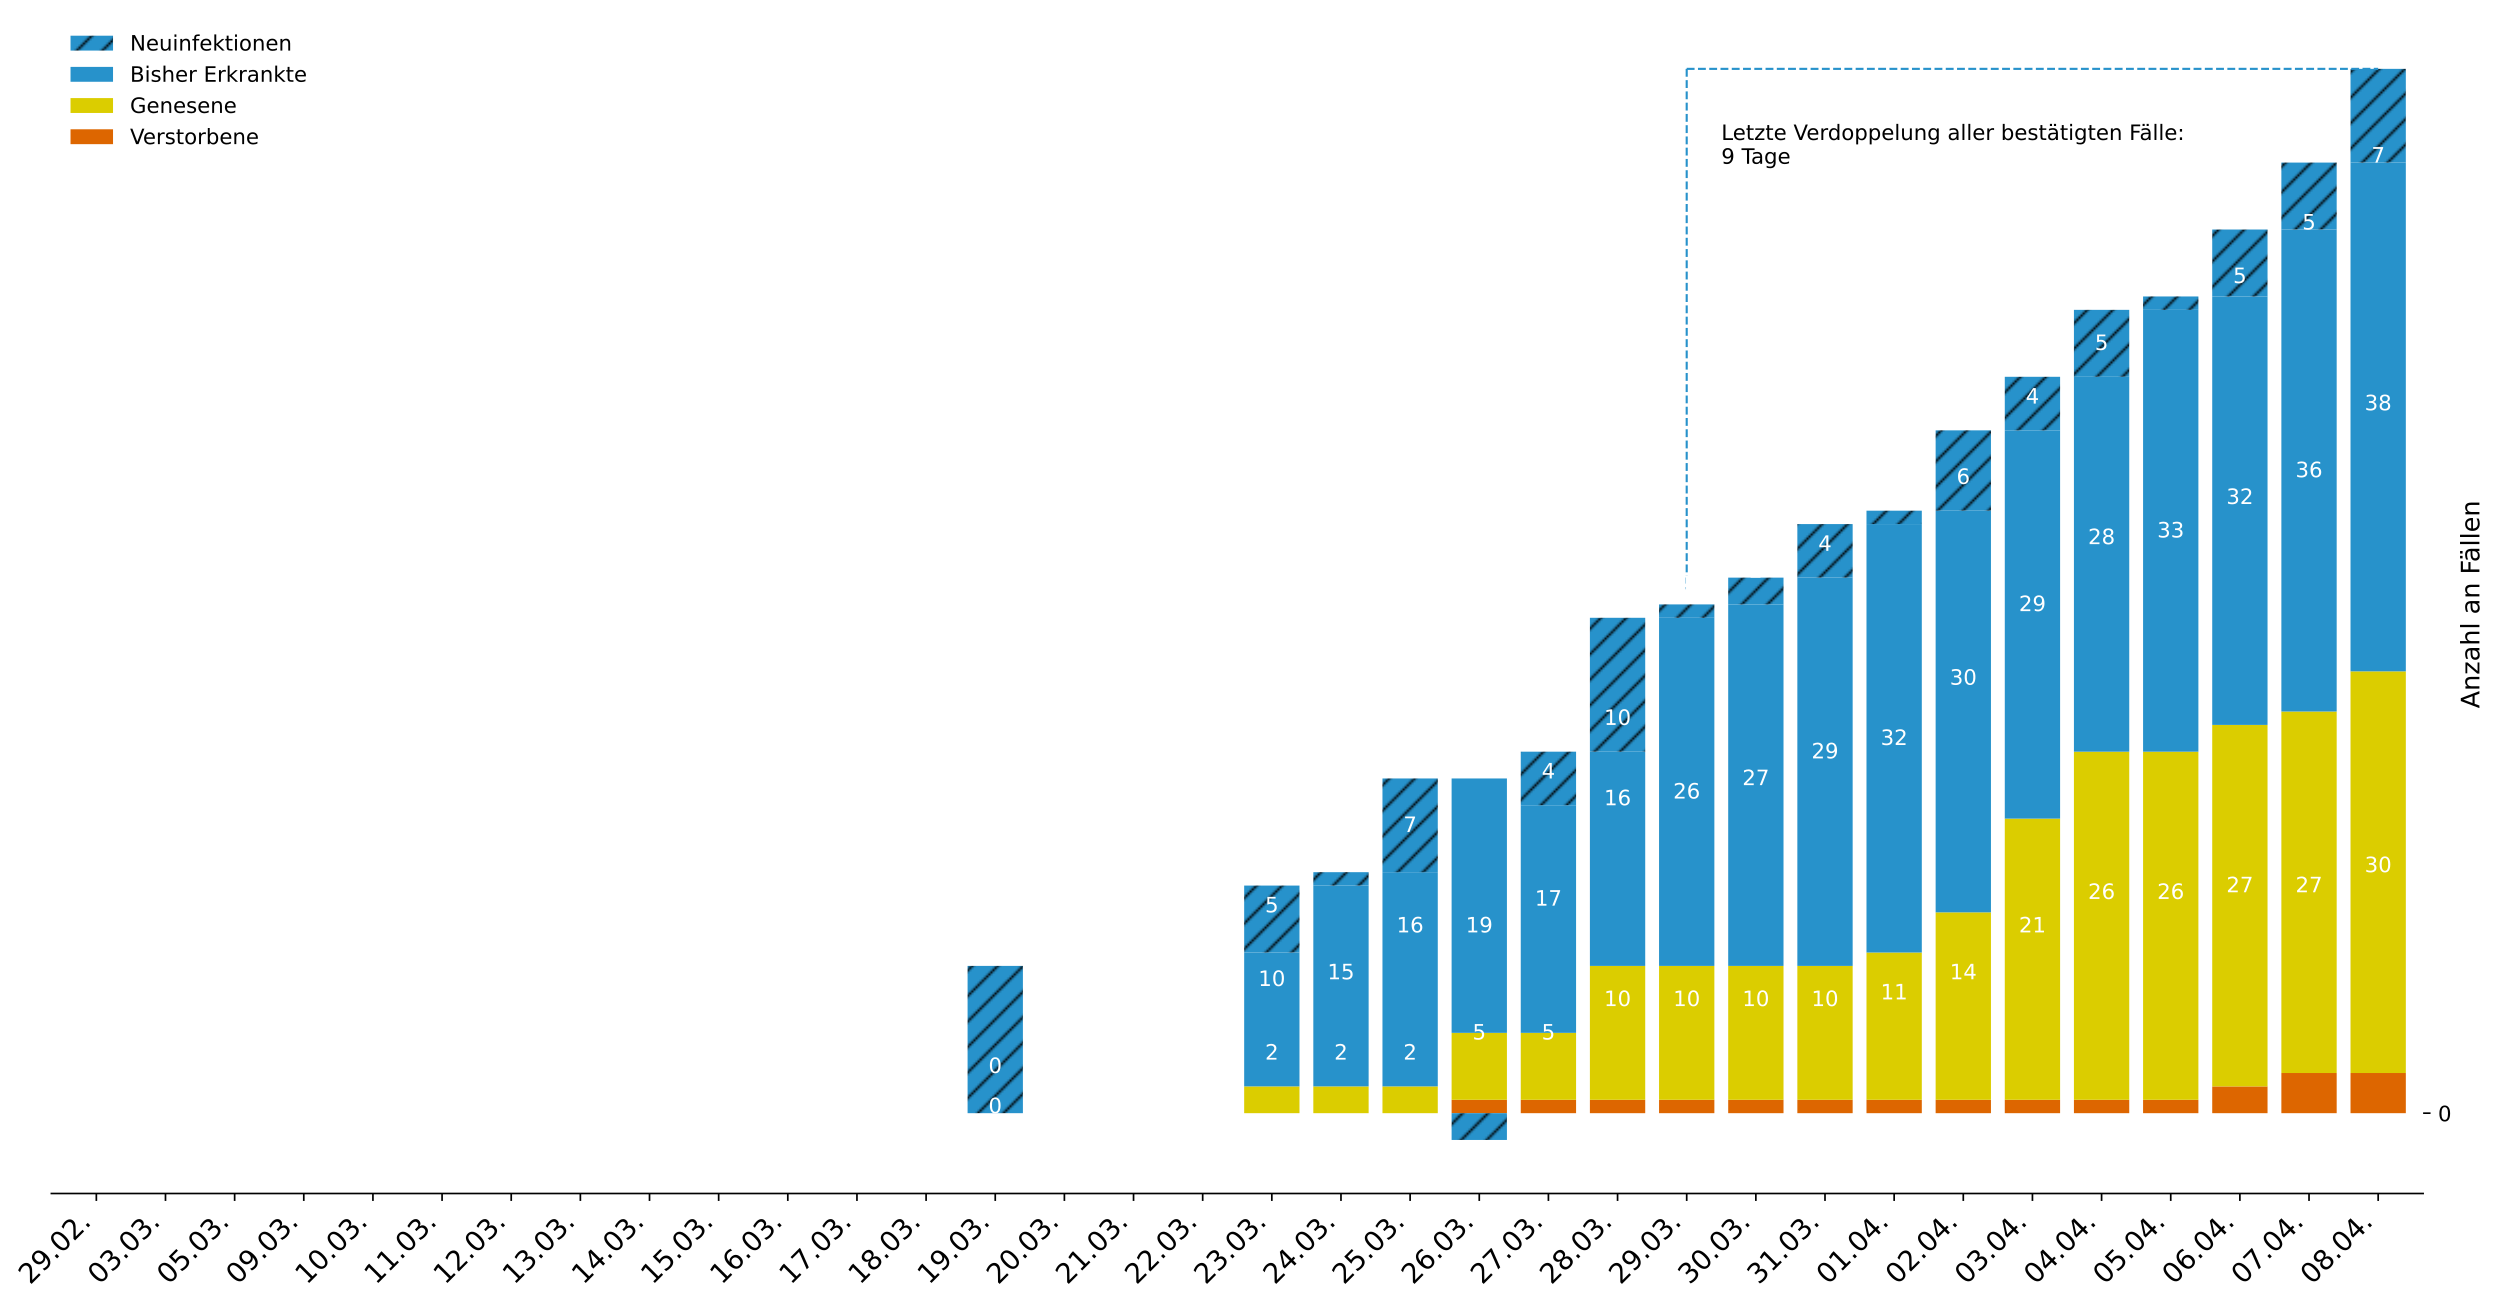 <?xml version="1.0" encoding="utf-8" standalone="no"?>
<!DOCTYPE svg PUBLIC "-//W3C//DTD SVG 1.1//EN"
  "http://www.w3.org/Graphics/SVG/1.1/DTD/svg11.dtd">
<!-- Created with matplotlib (https://matplotlib.org/) -->
<svg height="613.934pt" version="1.1" viewBox="0 0 1176.362 613.934" width="1176.362pt" xmlns="http://www.w3.org/2000/svg" xmlns:xlink="http://www.w3.org/1999/xlink">
 <defs>
  <style type="text/css">
*{stroke-linecap:butt;stroke-linejoin:round;}
  </style>
 </defs>
 <g id="figure_1">
  <g id="patch_1">
   <path d="M 0 613.934 
L 1176.362 613.934 
L 1176.362 0 
L 0 0 
z
" style="fill:#ffffff;"/>
  </g>
  <g id="axes_1">
   <g id="patch_2">
    <path d="M 24.185 561.6 
L 1140.185 561.6 
L 1140.185 7.2 
L 24.185 7.2 
z
" style="fill:#ffffff;"/>
   </g>
   <g id="patch_3">
    <path clip-path="url(#p35f50f9f43)" d="M 32.319 523.8 
L 58.349 523.8 
L 58.349 523.8 
L 32.319 523.8 
z
" style="fill:url(#h81f56e8b8c);"/>
   </g>
   <g id="patch_4">
    <path clip-path="url(#p35f50f9f43)" d="M 64.856 523.8 
L 90.885 523.8 
L 90.885 523.8 
L 64.856 523.8 
z
" style="fill:url(#h81f56e8b8c);"/>
   </g>
   <g id="patch_5">
    <path clip-path="url(#p35f50f9f43)" d="M 97.392 523.8 
L 123.422 523.8 
L 123.422 523.8 
L 97.392 523.8 
z
" style="fill:url(#h81f56e8b8c);"/>
   </g>
   <g id="patch_6">
    <path clip-path="url(#p35f50f9f43)" d="M 129.929 523.8 
L 155.958 523.8 
L 155.958 523.8 
L 129.929 523.8 
z
" style="fill:url(#h81f56e8b8c);"/>
   </g>
   <g id="patch_7">
    <path clip-path="url(#p35f50f9f43)" d="M 162.465 523.8 
L 188.494 523.8 
L 188.494 523.8 
L 162.465 523.8 
z
" style="fill:url(#h81f56e8b8c);"/>
   </g>
   <g id="patch_8">
    <path clip-path="url(#p35f50f9f43)" d="M 195.002 523.8 
L 221.031 523.8 
L 221.031 523.8 
L 195.002 523.8 
z
" style="fill:url(#h81f56e8b8c);"/>
   </g>
   <g id="patch_9">
    <path clip-path="url(#p35f50f9f43)" d="M 227.538 523.8 
L 253.567 523.8 
L 253.567 523.8 
L 227.538 523.8 
z
" style="fill:url(#h81f56e8b8c);"/>
   </g>
   <g id="patch_10">
    <path clip-path="url(#p35f50f9f43)" d="M 260.075 523.8 
L 286.104 523.8 
L 286.104 523.8 
L 260.075 523.8 
z
" style="fill:url(#h81f56e8b8c);"/>
   </g>
   <g id="patch_11">
    <path clip-path="url(#p35f50f9f43)" d="M 292.611 523.8 
L 318.64 523.8 
L 318.64 523.8 
L 292.611 523.8 
z
" style="fill:url(#h81f56e8b8c);"/>
   </g>
   <g id="patch_12">
    <path clip-path="url(#p35f50f9f43)" d="M 325.147 523.8 
L 351.177 523.8 
L 351.177 523.8 
L 325.147 523.8 
z
" style="fill:url(#h81f56e8b8c);"/>
   </g>
   <g id="patch_13">
    <path clip-path="url(#p35f50f9f43)" d="M 357.684 523.8 
L 383.713 523.8 
L 383.713 523.8 
L 357.684 523.8 
z
" style="fill:url(#h81f56e8b8c);"/>
   </g>
   <g id="patch_14">
    <path clip-path="url(#p35f50f9f43)" d="M 390.22 523.8 
L 416.25 523.8 
L 416.25 523.8 
L 390.22 523.8 
z
" style="fill:url(#h81f56e8b8c);"/>
   </g>
   <g id="patch_15">
    <path clip-path="url(#p35f50f9f43)" d="M 422.757 523.8 
L 448.786 523.8 
L 448.786 523.8 
L 422.757 523.8 
z
" style="fill:url(#h81f56e8b8c);"/>
   </g>
   <g id="patch_16">
    <path clip-path="url(#p35f50f9f43)" d="M 455.293 523.8 
L 481.322 523.8 
L 481.322 523.8 
L 455.293 523.8 
z
" style="fill:url(#h81f56e8b8c);"/>
   </g>
   <g id="patch_17">
    <path clip-path="url(#p35f50f9f43)" d="M 487.83 523.8 
L 513.859 523.8 
L 513.859 523.8 
L 487.83 523.8 
z
" style="fill:url(#h81f56e8b8c);"/>
   </g>
   <g id="patch_18">
    <path clip-path="url(#p35f50f9f43)" d="M 520.366 523.8 
L 546.395 523.8 
L 546.395 523.8 
L 520.366 523.8 
z
" style="fill:url(#h81f56e8b8c);"/>
   </g>
   <g id="patch_19">
    <path clip-path="url(#p35f50f9f43)" d="M 552.903 523.8 
L 578.932 523.8 
L 578.932 523.8 
L 552.903 523.8 
z
" style="fill:url(#h81f56e8b8c);"/>
   </g>
   <g id="patch_20">
    <path clip-path="url(#p35f50f9f43)" d="M 585.439 523.8 
L 611.468 523.8 
L 611.468 523.8 
L 585.439 523.8 
z
" style="fill:url(#h81f56e8b8c);"/>
   </g>
   <g id="patch_21">
    <path clip-path="url(#p35f50f9f43)" d="M 617.975 523.8 
L 644.005 523.8 
L 644.005 523.8 
L 617.975 523.8 
z
" style="fill:url(#h81f56e8b8c);"/>
   </g>
   <g id="patch_22">
    <path clip-path="url(#p35f50f9f43)" d="M 650.512 523.8 
L 676.541 523.8 
L 676.541 523.8 
L 650.512 523.8 
z
" style="fill:url(#h81f56e8b8c);"/>
   </g>
   <g id="patch_23">
    <path clip-path="url(#p35f50f9f43)" d="M 683.048 523.8 
L 709.077 523.8 
L 709.077 517.5 
L 683.048 517.5 
z
" style="fill:url(#h81f56e8b8c);"/>
   </g>
   <g id="patch_24">
    <path clip-path="url(#p35f50f9f43)" d="M 715.585 523.8 
L 741.614 523.8 
L 741.614 517.5 
L 715.585 517.5 
z
" style="fill:url(#h81f56e8b8c);"/>
   </g>
   <g id="patch_25">
    <path clip-path="url(#p35f50f9f43)" d="M 748.121 523.8 
L 774.15 523.8 
L 774.15 517.5 
L 748.121 517.5 
z
" style="fill:url(#h81f56e8b8c);"/>
   </g>
   <g id="patch_26">
    <path clip-path="url(#p35f50f9f43)" d="M 780.658 523.8 
L 806.687 523.8 
L 806.687 517.5 
L 780.658 517.5 
z
" style="fill:url(#h81f56e8b8c);"/>
   </g>
   <g id="patch_27">
    <path clip-path="url(#p35f50f9f43)" d="M 813.194 523.8 
L 839.223 523.8 
L 839.223 517.5 
L 813.194 517.5 
z
" style="fill:url(#h81f56e8b8c);"/>
   </g>
   <g id="patch_28">
    <path clip-path="url(#p35f50f9f43)" d="M 845.731 523.8 
L 871.76 523.8 
L 871.76 517.5 
L 845.731 517.5 
z
" style="fill:url(#h81f56e8b8c);"/>
   </g>
   <g id="patch_29">
    <path clip-path="url(#p35f50f9f43)" d="M 878.267 523.8 
L 904.296 523.8 
L 904.296 517.5 
L 878.267 517.5 
z
" style="fill:url(#h81f56e8b8c);"/>
   </g>
   <g id="patch_30">
    <path clip-path="url(#p35f50f9f43)" d="M 910.803 523.8 
L 936.833 523.8 
L 936.833 517.5 
L 910.803 517.5 
z
" style="fill:url(#h81f56e8b8c);"/>
   </g>
   <g id="patch_31">
    <path clip-path="url(#p35f50f9f43)" d="M 943.34 523.8 
L 969.369 523.8 
L 969.369 517.5 
L 943.34 517.5 
z
" style="fill:url(#h81f56e8b8c);"/>
   </g>
   <g id="patch_32">
    <path clip-path="url(#p35f50f9f43)" d="M 975.876 523.8 
L 1001.905 523.8 
L 1001.905 517.5 
L 975.876 517.5 
z
" style="fill:url(#h81f56e8b8c);"/>
   </g>
   <g id="patch_33">
    <path clip-path="url(#p35f50f9f43)" d="M 1008.413 523.8 
L 1034.442 523.8 
L 1034.442 517.5 
L 1008.413 517.5 
z
" style="fill:url(#h81f56e8b8c);"/>
   </g>
   <g id="patch_34">
    <path clip-path="url(#p35f50f9f43)" d="M 1040.949 523.8 
L 1066.978 523.8 
L 1066.978 511.2 
L 1040.949 511.2 
z
" style="fill:url(#h81f56e8b8c);"/>
   </g>
   <g id="patch_35">
    <path clip-path="url(#p35f50f9f43)" d="M 1073.486 523.8 
L 1099.515 523.8 
L 1099.515 504.9 
L 1073.486 504.9 
z
" style="fill:url(#h81f56e8b8c);"/>
   </g>
   <g id="patch_36">
    <path clip-path="url(#p35f50f9f43)" d="M 1106.022 523.8 
L 1132.051 523.8 
L 1132.051 504.9 
L 1106.022 504.9 
z
" style="fill:url(#h81f56e8b8c);"/>
   </g>
   <g id="patch_37">
    <path clip-path="url(#p35f50f9f43)" d="M 32.319 523.8 
L 58.349 523.8 
L 58.349 523.8 
L 32.319 523.8 
z
" style="fill:url(#h4998d84c7d);"/>
   </g>
   <g id="patch_38">
    <path clip-path="url(#p35f50f9f43)" d="M 64.856 523.8 
L 90.885 523.8 
L 90.885 523.8 
L 64.856 523.8 
z
" style="fill:url(#h4998d84c7d);"/>
   </g>
   <g id="patch_39">
    <path clip-path="url(#p35f50f9f43)" d="M 97.392 523.8 
L 123.422 523.8 
L 123.422 523.8 
L 97.392 523.8 
z
" style="fill:url(#h4998d84c7d);"/>
   </g>
   <g id="patch_40">
    <path clip-path="url(#p35f50f9f43)" d="M 129.929 523.8 
L 155.958 523.8 
L 155.958 523.8 
L 129.929 523.8 
z
" style="fill:url(#h4998d84c7d);"/>
   </g>
   <g id="patch_41">
    <path clip-path="url(#p35f50f9f43)" d="M 162.465 523.8 
L 188.494 523.8 
L 188.494 523.8 
L 162.465 523.8 
z
" style="fill:url(#h4998d84c7d);"/>
   </g>
   <g id="patch_42">
    <path clip-path="url(#p35f50f9f43)" d="M 195.002 523.8 
L 221.031 523.8 
L 221.031 523.8 
L 195.002 523.8 
z
" style="fill:url(#h4998d84c7d);"/>
   </g>
   <g id="patch_43">
    <path clip-path="url(#p35f50f9f43)" d="M 227.538 523.8 
L 253.567 523.8 
L 253.567 523.8 
L 227.538 523.8 
z
" style="fill:url(#h4998d84c7d);"/>
   </g>
   <g id="patch_44">
    <path clip-path="url(#p35f50f9f43)" d="M 260.075 523.8 
L 286.104 523.8 
L 286.104 523.8 
L 260.075 523.8 
z
" style="fill:url(#h4998d84c7d);"/>
   </g>
   <g id="patch_45">
    <path clip-path="url(#p35f50f9f43)" d="M 292.611 523.8 
L 318.64 523.8 
L 318.64 523.8 
L 292.611 523.8 
z
" style="fill:url(#h4998d84c7d);"/>
   </g>
   <g id="patch_46">
    <path clip-path="url(#p35f50f9f43)" d="M 325.147 523.8 
L 351.177 523.8 
L 351.177 523.8 
L 325.147 523.8 
z
" style="fill:url(#h4998d84c7d);"/>
   </g>
   <g id="patch_47">
    <path clip-path="url(#p35f50f9f43)" d="M 357.684 523.8 
L 383.713 523.8 
L 383.713 523.8 
L 357.684 523.8 
z
" style="fill:url(#h4998d84c7d);"/>
   </g>
   <g id="patch_48">
    <path clip-path="url(#p35f50f9f43)" d="M 390.22 523.8 
L 416.25 523.8 
L 416.25 523.8 
L 390.22 523.8 
z
" style="fill:url(#h4998d84c7d);"/>
   </g>
   <g id="patch_49">
    <path clip-path="url(#p35f50f9f43)" d="M 422.757 523.8 
L 448.786 523.8 
L 448.786 523.8 
L 422.757 523.8 
z
" style="fill:url(#h4998d84c7d);"/>
   </g>
   <g id="patch_50">
    <path clip-path="url(#p35f50f9f43)" d="M 455.293 523.8 
L 481.322 523.8 
L 481.322 523.8 
L 455.293 523.8 
z
" style="fill:url(#h4998d84c7d);"/>
   </g>
   <g id="patch_51">
    <path clip-path="url(#p35f50f9f43)" d="M 487.83 523.8 
L 513.859 523.8 
L 513.859 523.8 
L 487.83 523.8 
z
" style="fill:url(#h4998d84c7d);"/>
   </g>
   <g id="patch_52">
    <path clip-path="url(#p35f50f9f43)" d="M 520.366 523.8 
L 546.395 523.8 
L 546.395 523.8 
L 520.366 523.8 
z
" style="fill:url(#h4998d84c7d);"/>
   </g>
   <g id="patch_53">
    <path clip-path="url(#p35f50f9f43)" d="M 552.903 523.8 
L 578.932 523.8 
L 578.932 523.8 
L 552.903 523.8 
z
" style="fill:url(#h4998d84c7d);"/>
   </g>
   <g id="patch_54">
    <path clip-path="url(#p35f50f9f43)" d="M 585.439 523.8 
L 611.468 523.8 
L 611.468 511.2 
L 585.439 511.2 
z
" style="fill:url(#h4998d84c7d);"/>
   </g>
   <g id="patch_55">
    <path clip-path="url(#p35f50f9f43)" d="M 617.975 523.8 
L 644.005 523.8 
L 644.005 511.2 
L 617.975 511.2 
z
" style="fill:url(#h4998d84c7d);"/>
   </g>
   <g id="patch_56">
    <path clip-path="url(#p35f50f9f43)" d="M 650.512 523.8 
L 676.541 523.8 
L 676.541 511.2 
L 650.512 511.2 
z
" style="fill:url(#h4998d84c7d);"/>
   </g>
   <g id="patch_57">
    <path clip-path="url(#p35f50f9f43)" d="M 683.048 517.5 
L 709.077 517.5 
L 709.077 486 
L 683.048 486 
z
" style="fill:url(#h4998d84c7d);"/>
   </g>
   <g id="patch_58">
    <path clip-path="url(#p35f50f9f43)" d="M 715.585 517.5 
L 741.614 517.5 
L 741.614 486 
L 715.585 486 
z
" style="fill:url(#h4998d84c7d);"/>
   </g>
   <g id="patch_59">
    <path clip-path="url(#p35f50f9f43)" d="M 748.121 517.5 
L 774.15 517.5 
L 774.15 454.5 
L 748.121 454.5 
z
" style="fill:url(#h4998d84c7d);"/>
   </g>
   <g id="patch_60">
    <path clip-path="url(#p35f50f9f43)" d="M 780.658 517.5 
L 806.687 517.5 
L 806.687 454.5 
L 780.658 454.5 
z
" style="fill:url(#h4998d84c7d);"/>
   </g>
   <g id="patch_61">
    <path clip-path="url(#p35f50f9f43)" d="M 813.194 517.5 
L 839.223 517.5 
L 839.223 454.5 
L 813.194 454.5 
z
" style="fill:url(#h4998d84c7d);"/>
   </g>
   <g id="patch_62">
    <path clip-path="url(#p35f50f9f43)" d="M 845.731 517.5 
L 871.76 517.5 
L 871.76 454.5 
L 845.731 454.5 
z
" style="fill:url(#h4998d84c7d);"/>
   </g>
   <g id="patch_63">
    <path clip-path="url(#p35f50f9f43)" d="M 878.267 517.5 
L 904.296 517.5 
L 904.296 448.2 
L 878.267 448.2 
z
" style="fill:url(#h4998d84c7d);"/>
   </g>
   <g id="patch_64">
    <path clip-path="url(#p35f50f9f43)" d="M 910.803 517.5 
L 936.833 517.5 
L 936.833 429.3 
L 910.803 429.3 
z
" style="fill:url(#h4998d84c7d);"/>
   </g>
   <g id="patch_65">
    <path clip-path="url(#p35f50f9f43)" d="M 943.34 517.5 
L 969.369 517.5 
L 969.369 385.2 
L 943.34 385.2 
z
" style="fill:url(#h4998d84c7d);"/>
   </g>
   <g id="patch_66">
    <path clip-path="url(#p35f50f9f43)" d="M 975.876 517.5 
L 1001.905 517.5 
L 1001.905 353.7 
L 975.876 353.7 
z
" style="fill:url(#h4998d84c7d);"/>
   </g>
   <g id="patch_67">
    <path clip-path="url(#p35f50f9f43)" d="M 1008.413 517.5 
L 1034.442 517.5 
L 1034.442 353.7 
L 1008.413 353.7 
z
" style="fill:url(#h4998d84c7d);"/>
   </g>
   <g id="patch_68">
    <path clip-path="url(#p35f50f9f43)" d="M 1040.949 511.2 
L 1066.978 511.2 
L 1066.978 341.1 
L 1040.949 341.1 
z
" style="fill:url(#h4998d84c7d);"/>
   </g>
   <g id="patch_69">
    <path clip-path="url(#p35f50f9f43)" d="M 1073.486 504.9 
L 1099.515 504.9 
L 1099.515 334.8 
L 1073.486 334.8 
z
" style="fill:url(#h4998d84c7d);"/>
   </g>
   <g id="patch_70">
    <path clip-path="url(#p35f50f9f43)" d="M 1106.022 504.9 
L 1132.051 504.9 
L 1132.051 315.9 
L 1106.022 315.9 
z
" style="fill:url(#h4998d84c7d);"/>
   </g>
   <g id="patch_71">
    <path clip-path="url(#p35f50f9f43)" d="M 32.319 523.8 
L 58.349 523.8 
L 58.349 523.8 
L 32.319 523.8 
z
" style="fill:url(#h1c0e421a3e);"/>
   </g>
   <g id="patch_72">
    <path clip-path="url(#p35f50f9f43)" d="M 64.856 523.8 
L 90.885 523.8 
L 90.885 523.8 
L 64.856 523.8 
z
" style="fill:url(#h1c0e421a3e);"/>
   </g>
   <g id="patch_73">
    <path clip-path="url(#p35f50f9f43)" d="M 97.392 523.8 
L 123.422 523.8 
L 123.422 523.8 
L 97.392 523.8 
z
" style="fill:url(#h1c0e421a3e);"/>
   </g>
   <g id="patch_74">
    <path clip-path="url(#p35f50f9f43)" d="M 129.929 523.8 
L 155.958 523.8 
L 155.958 523.8 
L 129.929 523.8 
z
" style="fill:url(#h1c0e421a3e);"/>
   </g>
   <g id="patch_75">
    <path clip-path="url(#p35f50f9f43)" d="M 162.465 523.8 
L 188.494 523.8 
L 188.494 523.8 
L 162.465 523.8 
z
" style="fill:url(#h1c0e421a3e);"/>
   </g>
   <g id="patch_76">
    <path clip-path="url(#p35f50f9f43)" d="M 195.002 523.8 
L 221.031 523.8 
L 221.031 523.8 
L 195.002 523.8 
z
" style="fill:url(#h1c0e421a3e);"/>
   </g>
   <g id="patch_77">
    <path clip-path="url(#p35f50f9f43)" d="M 227.538 523.8 
L 253.567 523.8 
L 253.567 523.8 
L 227.538 523.8 
z
" style="fill:url(#h1c0e421a3e);"/>
   </g>
   <g id="patch_78">
    <path clip-path="url(#p35f50f9f43)" d="M 260.075 523.8 
L 286.104 523.8 
L 286.104 523.8 
L 260.075 523.8 
z
" style="fill:url(#h1c0e421a3e);"/>
   </g>
   <g id="patch_79">
    <path clip-path="url(#p35f50f9f43)" d="M 292.611 523.8 
L 318.64 523.8 
L 318.64 523.8 
L 292.611 523.8 
z
" style="fill:url(#h1c0e421a3e);"/>
   </g>
   <g id="patch_80">
    <path clip-path="url(#p35f50f9f43)" d="M 325.147 523.8 
L 351.177 523.8 
L 351.177 523.8 
L 325.147 523.8 
z
" style="fill:url(#h1c0e421a3e);"/>
   </g>
   <g id="patch_81">
    <path clip-path="url(#p35f50f9f43)" d="M 357.684 523.8 
L 383.713 523.8 
L 383.713 523.8 
L 357.684 523.8 
z
" style="fill:url(#h1c0e421a3e);"/>
   </g>
   <g id="patch_82">
    <path clip-path="url(#p35f50f9f43)" d="M 390.22 523.8 
L 416.25 523.8 
L 416.25 523.8 
L 390.22 523.8 
z
" style="fill:url(#h1c0e421a3e);"/>
   </g>
   <g id="patch_83">
    <path clip-path="url(#p35f50f9f43)" d="M 422.757 523.8 
L 448.786 523.8 
L 448.786 523.8 
L 422.757 523.8 
z
" style="fill:url(#h1c0e421a3e);"/>
   </g>
   <g id="patch_84">
    <path clip-path="url(#p35f50f9f43)" d="M 455.293 523.8 
L 481.322 523.8 
L 481.322 523.8 
L 455.293 523.8 
z
" style="fill:url(#h1c0e421a3e);"/>
   </g>
   <g id="patch_85">
    <path clip-path="url(#p35f50f9f43)" d="M 487.83 523.8 
L 513.859 523.8 
L 513.859 523.8 
L 487.83 523.8 
z
" style="fill:url(#h1c0e421a3e);"/>
   </g>
   <g id="patch_86">
    <path clip-path="url(#p35f50f9f43)" d="M 520.366 523.8 
L 546.395 523.8 
L 546.395 523.8 
L 520.366 523.8 
z
" style="fill:url(#h1c0e421a3e);"/>
   </g>
   <g id="patch_87">
    <path clip-path="url(#p35f50f9f43)" d="M 552.903 523.8 
L 578.932 523.8 
L 578.932 523.8 
L 552.903 523.8 
z
" style="fill:url(#h1c0e421a3e);"/>
   </g>
   <g id="patch_88">
    <path clip-path="url(#p35f50f9f43)" d="M 585.439 511.2 
L 611.468 511.2 
L 611.468 448.2 
L 585.439 448.2 
z
" style="fill:url(#h1c0e421a3e);"/>
   </g>
   <g id="patch_89">
    <path clip-path="url(#p35f50f9f43)" d="M 617.975 511.2 
L 644.005 511.2 
L 644.005 416.7 
L 617.975 416.7 
z
" style="fill:url(#h1c0e421a3e);"/>
   </g>
   <g id="patch_90">
    <path clip-path="url(#p35f50f9f43)" d="M 650.512 511.2 
L 676.541 511.2 
L 676.541 410.4 
L 650.512 410.4 
z
" style="fill:url(#h1c0e421a3e);"/>
   </g>
   <g id="patch_91">
    <path clip-path="url(#p35f50f9f43)" d="M 683.048 486 
L 709.077 486 
L 709.077 366.3 
L 683.048 366.3 
z
" style="fill:url(#h1c0e421a3e);"/>
   </g>
   <g id="patch_92">
    <path clip-path="url(#p35f50f9f43)" d="M 715.585 486 
L 741.614 486 
L 741.614 378.9 
L 715.585 378.9 
z
" style="fill:url(#h1c0e421a3e);"/>
   </g>
   <g id="patch_93">
    <path clip-path="url(#p35f50f9f43)" d="M 748.121 454.5 
L 774.15 454.5 
L 774.15 353.7 
L 748.121 353.7 
z
" style="fill:url(#h1c0e421a3e);"/>
   </g>
   <g id="patch_94">
    <path clip-path="url(#p35f50f9f43)" d="M 780.658 454.5 
L 806.687 454.5 
L 806.687 290.7 
L 780.658 290.7 
z
" style="fill:url(#h1c0e421a3e);"/>
   </g>
   <g id="patch_95">
    <path clip-path="url(#p35f50f9f43)" d="M 813.194 454.5 
L 839.223 454.5 
L 839.223 284.4 
L 813.194 284.4 
z
" style="fill:url(#h1c0e421a3e);"/>
   </g>
   <g id="patch_96">
    <path clip-path="url(#p35f50f9f43)" d="M 845.731 454.5 
L 871.76 454.5 
L 871.76 271.8 
L 845.731 271.8 
z
" style="fill:url(#h1c0e421a3e);"/>
   </g>
   <g id="patch_97">
    <path clip-path="url(#p35f50f9f43)" d="M 878.267 448.2 
L 904.296 448.2 
L 904.296 246.6 
L 878.267 246.6 
z
" style="fill:url(#h1c0e421a3e);"/>
   </g>
   <g id="patch_98">
    <path clip-path="url(#p35f50f9f43)" d="M 910.803 429.3 
L 936.833 429.3 
L 936.833 240.3 
L 910.803 240.3 
z
" style="fill:url(#h1c0e421a3e);"/>
   </g>
   <g id="patch_99">
    <path clip-path="url(#p35f50f9f43)" d="M 943.34 385.2 
L 969.369 385.2 
L 969.369 202.5 
L 943.34 202.5 
z
" style="fill:url(#h1c0e421a3e);"/>
   </g>
   <g id="patch_100">
    <path clip-path="url(#p35f50f9f43)" d="M 975.876 353.7 
L 1001.905 353.7 
L 1001.905 177.3 
L 975.876 177.3 
z
" style="fill:url(#h1c0e421a3e);"/>
   </g>
   <g id="patch_101">
    <path clip-path="url(#p35f50f9f43)" d="M 1008.413 353.7 
L 1034.442 353.7 
L 1034.442 145.8 
L 1008.413 145.8 
z
" style="fill:url(#h1c0e421a3e);"/>
   </g>
   <g id="patch_102">
    <path clip-path="url(#p35f50f9f43)" d="M 1040.949 341.1 
L 1066.978 341.1 
L 1066.978 139.5 
L 1040.949 139.5 
z
" style="fill:url(#h1c0e421a3e);"/>
   </g>
   <g id="patch_103">
    <path clip-path="url(#p35f50f9f43)" d="M 1073.486 334.8 
L 1099.515 334.8 
L 1099.515 108 
L 1073.486 108 
z
" style="fill:url(#h1c0e421a3e);"/>
   </g>
   <g id="patch_104">
    <path clip-path="url(#p35f50f9f43)" d="M 1106.022 315.9 
L 1132.051 315.9 
L 1132.051 76.5 
L 1106.022 76.5 
z
" style="fill:url(#h1c0e421a3e);"/>
   </g>
   <g id="patch_105">
    <path clip-path="url(#p35f50f9f43)" d="M 32.319 523.8 
L 58.349 523.8 
L 58.349 523.8 
L 32.319 523.8 
z
" style="fill:url(#h37151dca78);"/>
   </g>
   <g id="patch_106">
    <path clip-path="url(#p35f50f9f43)" d="M 64.856 523.8 
L 90.885 523.8 
L 90.885 523.8 
L 64.856 523.8 
z
" style="fill:url(#h37151dca78);"/>
   </g>
   <g id="patch_107">
    <path clip-path="url(#p35f50f9f43)" d="M 97.392 523.8 
L 123.422 523.8 
L 123.422 523.8 
L 97.392 523.8 
z
" style="fill:url(#h37151dca78);"/>
   </g>
   <g id="patch_108">
    <path clip-path="url(#p35f50f9f43)" d="M 129.929 523.8 
L 155.958 523.8 
L 155.958 523.8 
L 129.929 523.8 
z
" style="fill:url(#h37151dca78);"/>
   </g>
   <g id="patch_109">
    <path clip-path="url(#p35f50f9f43)" d="M 162.465 523.8 
L 188.494 523.8 
L 188.494 523.8 
L 162.465 523.8 
z
" style="fill:url(#h37151dca78);"/>
   </g>
   <g id="patch_110">
    <path clip-path="url(#p35f50f9f43)" d="M 195.002 523.8 
L 221.031 523.8 
L 221.031 523.8 
L 195.002 523.8 
z
" style="fill:url(#h37151dca78);"/>
   </g>
   <g id="patch_111">
    <path clip-path="url(#p35f50f9f43)" d="M 227.538 523.8 
L 253.567 523.8 
L 253.567 523.8 
L 227.538 523.8 
z
" style="fill:url(#h37151dca78);"/>
   </g>
   <g id="patch_112">
    <path clip-path="url(#p35f50f9f43)" d="M 260.075 523.8 
L 286.104 523.8 
L 286.104 523.8 
L 260.075 523.8 
z
" style="fill:url(#h37151dca78);"/>
   </g>
   <g id="patch_113">
    <path clip-path="url(#p35f50f9f43)" d="M 292.611 523.8 
L 318.64 523.8 
L 318.64 523.8 
L 292.611 523.8 
z
" style="fill:url(#h37151dca78);"/>
   </g>
   <g id="patch_114">
    <path clip-path="url(#p35f50f9f43)" d="M 325.147 523.8 
L 351.177 523.8 
L 351.177 523.8 
L 325.147 523.8 
z
" style="fill:url(#h37151dca78);"/>
   </g>
   <g id="patch_115">
    <path clip-path="url(#p35f50f9f43)" d="M 357.684 523.8 
L 383.713 523.8 
L 383.713 523.8 
L 357.684 523.8 
z
" style="fill:url(#h37151dca78);"/>
   </g>
   <g id="patch_116">
    <path clip-path="url(#p35f50f9f43)" d="M 390.22 523.8 
L 416.25 523.8 
L 416.25 523.8 
L 390.22 523.8 
z
" style="fill:url(#h37151dca78);"/>
   </g>
   <g id="patch_117">
    <path clip-path="url(#p35f50f9f43)" d="M 422.757 523.8 
L 448.786 523.8 
L 448.786 523.8 
L 422.757 523.8 
z
" style="fill:url(#h37151dca78);"/>
   </g>
   <g id="patch_118">
    <path clip-path="url(#p35f50f9f43)" d="M 455.293 523.8 
L 481.322 523.8 
L 481.322 454.5 
L 455.293 454.5 
z
" style="fill:url(#h37151dca78);"/>
   </g>
   <g id="patch_119">
    <path clip-path="url(#p35f50f9f43)" d="M 487.83 523.8 
L 513.859 523.8 
L 513.859 523.8 
L 487.83 523.8 
z
" style="fill:url(#h37151dca78);"/>
   </g>
   <g id="patch_120">
    <path clip-path="url(#p35f50f9f43)" d="M 520.366 523.8 
L 546.395 523.8 
L 546.395 523.8 
L 520.366 523.8 
z
" style="fill:url(#h37151dca78);"/>
   </g>
   <g id="patch_121">
    <path clip-path="url(#p35f50f9f43)" d="M 552.903 523.8 
L 578.932 523.8 
L 578.932 523.8 
L 552.903 523.8 
z
" style="fill:url(#h37151dca78);"/>
   </g>
   <g id="patch_122">
    <path clip-path="url(#p35f50f9f43)" d="M 585.439 448.2 
L 611.468 448.2 
L 611.468 416.7 
L 585.439 416.7 
z
" style="fill:url(#h37151dca78);"/>
   </g>
   <g id="patch_123">
    <path clip-path="url(#p35f50f9f43)" d="M 617.975 416.7 
L 644.005 416.7 
L 644.005 410.4 
L 617.975 410.4 
z
" style="fill:url(#h37151dca78);"/>
   </g>
   <g id="patch_124">
    <path clip-path="url(#p35f50f9f43)" d="M 650.512 410.4 
L 676.541 410.4 
L 676.541 366.3 
L 650.512 366.3 
z
" style="fill:url(#h37151dca78);"/>
   </g>
   <g id="patch_125">
    <path clip-path="url(#p35f50f9f43)" d="M 683.048 523.8 
L 709.077 523.8 
L 709.077 536.4 
L 683.048 536.4 
z
" style="fill:url(#h37151dca78);"/>
   </g>
   <g id="patch_126">
    <path clip-path="url(#p35f50f9f43)" d="M 715.585 378.9 
L 741.614 378.9 
L 741.614 353.7 
L 715.585 353.7 
z
" style="fill:url(#h37151dca78);"/>
   </g>
   <g id="patch_127">
    <path clip-path="url(#p35f50f9f43)" d="M 748.121 353.7 
L 774.15 353.7 
L 774.15 290.7 
L 748.121 290.7 
z
" style="fill:url(#h37151dca78);"/>
   </g>
   <g id="patch_128">
    <path clip-path="url(#p35f50f9f43)" d="M 780.658 290.7 
L 806.687 290.7 
L 806.687 284.4 
L 780.658 284.4 
z
" style="fill:url(#h37151dca78);"/>
   </g>
   <g id="patch_129">
    <path clip-path="url(#p35f50f9f43)" d="M 813.194 284.4 
L 839.223 284.4 
L 839.223 271.8 
L 813.194 271.8 
z
" style="fill:url(#h37151dca78);"/>
   </g>
   <g id="patch_130">
    <path clip-path="url(#p35f50f9f43)" d="M 845.731 271.8 
L 871.76 271.8 
L 871.76 246.6 
L 845.731 246.6 
z
" style="fill:url(#h37151dca78);"/>
   </g>
   <g id="patch_131">
    <path clip-path="url(#p35f50f9f43)" d="M 878.267 246.6 
L 904.296 246.6 
L 904.296 240.3 
L 878.267 240.3 
z
" style="fill:url(#h37151dca78);"/>
   </g>
   <g id="patch_132">
    <path clip-path="url(#p35f50f9f43)" d="M 910.803 240.3 
L 936.833 240.3 
L 936.833 202.5 
L 910.803 202.5 
z
" style="fill:url(#h37151dca78);"/>
   </g>
   <g id="patch_133">
    <path clip-path="url(#p35f50f9f43)" d="M 943.34 202.5 
L 969.369 202.5 
L 969.369 177.3 
L 943.34 177.3 
z
" style="fill:url(#h37151dca78);"/>
   </g>
   <g id="patch_134">
    <path clip-path="url(#p35f50f9f43)" d="M 975.876 177.3 
L 1001.905 177.3 
L 1001.905 145.8 
L 975.876 145.8 
z
" style="fill:url(#h37151dca78);"/>
   </g>
   <g id="patch_135">
    <path clip-path="url(#p35f50f9f43)" d="M 1008.413 145.8 
L 1034.442 145.8 
L 1034.442 139.5 
L 1008.413 139.5 
z
" style="fill:url(#h37151dca78);"/>
   </g>
   <g id="patch_136">
    <path clip-path="url(#p35f50f9f43)" d="M 1040.949 139.5 
L 1066.978 139.5 
L 1066.978 108 
L 1040.949 108 
z
" style="fill:url(#h37151dca78);"/>
   </g>
   <g id="patch_137">
    <path clip-path="url(#p35f50f9f43)" d="M 1073.486 108 
L 1099.515 108 
L 1099.515 76.5 
L 1073.486 76.5 
z
" style="fill:url(#h37151dca78);"/>
   </g>
   <g id="patch_138">
    <path clip-path="url(#p35f50f9f43)" d="M 1106.022 76.5 
L 1132.051 76.5 
L 1132.051 32.4 
L 1106.022 32.4 
z
" style="fill:url(#h37151dca78);"/>
   </g>
   <g id="matplotlib.axis_1">
    <g id="xtick_1">
     <g id="line2d_1">
      <defs>
       <path d="M 0 0 
L 0 3.5 
" id="m62e69ea2ae" style="stroke:#000000;stroke-width:0.8;"/>
      </defs>
      <g>
       <use style="stroke:#000000;stroke-width:0.8;" x="45.334" xlink:href="#m62e69ea2ae" y="561.6"/>
      </g>
     </g>
     <g id="text_1">
      <!-- 29.02. -->
      <defs>
       <path d="M 19.188 8.297 
L 53.609 8.297 
L 53.609 0 
L 7.328 0 
L 7.328 8.297 
Q 12.938 14.109 22.625 23.891 
Q 32.328 33.688 34.812 36.531 
Q 39.547 41.844 41.422 45.531 
Q 43.312 49.219 43.312 52.781 
Q 43.312 58.594 39.234 62.25 
Q 35.156 65.922 28.609 65.922 
Q 23.969 65.922 18.812 64.312 
Q 13.672 62.703 7.812 59.422 
L 7.812 69.391 
Q 13.766 71.781 18.938 73 
Q 24.125 74.219 28.422 74.219 
Q 39.75 74.219 46.484 68.547 
Q 53.219 62.891 53.219 53.422 
Q 53.219 48.922 51.531 44.891 
Q 49.859 40.875 45.406 35.406 
Q 44.188 33.984 37.641 27.219 
Q 31.109 20.453 19.188 8.297 
z
" id="DejaVuSans-50"/>
       <path d="M 10.984 1.516 
L 10.984 10.5 
Q 14.703 8.734 18.5 7.812 
Q 22.312 6.891 25.984 6.891 
Q 35.75 6.891 40.891 13.453 
Q 46.047 20.016 46.781 33.406 
Q 43.953 29.203 39.594 26.953 
Q 35.25 24.703 29.984 24.703 
Q 19.047 24.703 12.672 31.312 
Q 6.297 37.938 6.297 49.422 
Q 6.297 60.641 12.938 67.422 
Q 19.578 74.219 30.609 74.219 
Q 43.266 74.219 49.922 64.516 
Q 56.594 54.828 56.594 36.375 
Q 56.594 19.141 48.406 8.859 
Q 40.234 -1.422 26.422 -1.422 
Q 22.703 -1.422 18.891 -0.688 
Q 15.094 0.047 10.984 1.516 
z
M 30.609 32.422 
Q 37.25 32.422 41.125 36.953 
Q 45.016 41.5 45.016 49.422 
Q 45.016 57.281 41.125 61.844 
Q 37.25 66.406 30.609 66.406 
Q 23.969 66.406 20.094 61.844 
Q 16.219 57.281 16.219 49.422 
Q 16.219 41.5 20.094 36.953 
Q 23.969 32.422 30.609 32.422 
z
" id="DejaVuSans-57"/>
       <path d="M 10.688 12.406 
L 21 12.406 
L 21 0 
L 10.688 0 
z
" id="DejaVuSans-46"/>
       <path d="M 31.781 66.406 
Q 24.172 66.406 20.328 58.906 
Q 16.5 51.422 16.5 36.375 
Q 16.5 21.391 20.328 13.891 
Q 24.172 6.391 31.781 6.391 
Q 39.453 6.391 43.281 13.891 
Q 47.125 21.391 47.125 36.375 
Q 47.125 51.422 43.281 58.906 
Q 39.453 66.406 31.781 66.406 
z
M 31.781 74.219 
Q 44.047 74.219 50.516 64.516 
Q 56.984 54.828 56.984 36.375 
Q 56.984 17.969 50.516 8.266 
Q 44.047 -1.422 31.781 -1.422 
Q 19.531 -1.422 13.062 8.266 
Q 6.594 17.969 6.594 36.375 
Q 6.594 54.828 13.062 64.516 
Q 19.531 74.219 31.781 74.219 
z
" id="DejaVuSans-48"/>
      </defs>
      <g transform="translate(14.185 604.822)rotate(-45)scale(0.13 -0.13)">
       <use xlink:href="#DejaVuSans-50"/>
       <use x="63.623" xlink:href="#DejaVuSans-57"/>
       <use x="127.246" xlink:href="#DejaVuSans-46"/>
       <use x="159.033" xlink:href="#DejaVuSans-48"/>
       <use x="222.656" xlink:href="#DejaVuSans-50"/>
       <use x="286.279" xlink:href="#DejaVuSans-46"/>
      </g>
     </g>
    </g>
    <g id="xtick_2">
     <g id="line2d_2">
      <g>
       <use style="stroke:#000000;stroke-width:0.8;" x="77.87" xlink:href="#m62e69ea2ae" y="561.6"/>
      </g>
     </g>
     <g id="text_2">
      <!-- 03.03. -->
      <defs>
       <path d="M 40.578 39.312 
Q 47.656 37.797 51.625 33 
Q 55.609 28.219 55.609 21.188 
Q 55.609 10.406 48.188 4.484 
Q 40.766 -1.422 27.094 -1.422 
Q 22.516 -1.422 17.656 -0.516 
Q 12.797 0.391 7.625 2.203 
L 7.625 11.719 
Q 11.719 9.328 16.594 8.109 
Q 21.484 6.891 26.812 6.891 
Q 36.078 6.891 40.938 10.547 
Q 45.797 14.203 45.797 21.188 
Q 45.797 27.641 41.281 31.266 
Q 36.766 34.906 28.719 34.906 
L 20.219 34.906 
L 20.219 43.016 
L 29.109 43.016 
Q 36.375 43.016 40.234 45.922 
Q 44.094 48.828 44.094 54.297 
Q 44.094 59.906 40.109 62.906 
Q 36.141 65.922 28.719 65.922 
Q 24.656 65.922 20.016 65.031 
Q 15.375 64.156 9.812 62.312 
L 9.812 71.094 
Q 15.438 72.656 20.344 73.438 
Q 25.25 74.219 29.594 74.219 
Q 40.828 74.219 47.359 69.109 
Q 53.906 64.016 53.906 55.328 
Q 53.906 49.266 50.438 45.094 
Q 46.969 40.922 40.578 39.312 
z
" id="DejaVuSans-51"/>
      </defs>
      <g transform="translate(46.721 604.822)rotate(-45)scale(0.13 -0.13)">
       <use xlink:href="#DejaVuSans-48"/>
       <use x="63.623" xlink:href="#DejaVuSans-51"/>
       <use x="127.246" xlink:href="#DejaVuSans-46"/>
       <use x="159.033" xlink:href="#DejaVuSans-48"/>
       <use x="222.656" xlink:href="#DejaVuSans-51"/>
       <use x="286.279" xlink:href="#DejaVuSans-46"/>
      </g>
     </g>
    </g>
    <g id="xtick_3">
     <g id="line2d_3">
      <g>
       <use style="stroke:#000000;stroke-width:0.8;" x="110.407" xlink:href="#m62e69ea2ae" y="561.6"/>
      </g>
     </g>
     <g id="text_3">
      <!-- 05.03. -->
      <defs>
       <path d="M 10.797 72.906 
L 49.516 72.906 
L 49.516 64.594 
L 19.828 64.594 
L 19.828 46.734 
Q 21.969 47.469 24.109 47.828 
Q 26.266 48.188 28.422 48.188 
Q 40.625 48.188 47.75 41.5 
Q 54.891 34.812 54.891 23.391 
Q 54.891 11.625 47.562 5.094 
Q 40.234 -1.422 26.906 -1.422 
Q 22.312 -1.422 17.547 -0.641 
Q 12.797 0.141 7.719 1.703 
L 7.719 11.625 
Q 12.109 9.234 16.797 8.062 
Q 21.484 6.891 26.703 6.891 
Q 35.156 6.891 40.078 11.328 
Q 45.016 15.766 45.016 23.391 
Q 45.016 31 40.078 35.438 
Q 35.156 39.891 26.703 39.891 
Q 22.75 39.891 18.812 39.016 
Q 14.891 38.141 10.797 36.281 
z
" id="DejaVuSans-53"/>
      </defs>
      <g transform="translate(79.258 604.822)rotate(-45)scale(0.13 -0.13)">
       <use xlink:href="#DejaVuSans-48"/>
       <use x="63.623" xlink:href="#DejaVuSans-53"/>
       <use x="127.246" xlink:href="#DejaVuSans-46"/>
       <use x="159.033" xlink:href="#DejaVuSans-48"/>
       <use x="222.656" xlink:href="#DejaVuSans-51"/>
       <use x="286.279" xlink:href="#DejaVuSans-46"/>
      </g>
     </g>
    </g>
    <g id="xtick_4">
     <g id="line2d_4">
      <g>
       <use style="stroke:#000000;stroke-width:0.8;" x="142.943" xlink:href="#m62e69ea2ae" y="561.6"/>
      </g>
     </g>
     <g id="text_4">
      <!-- 09.03. -->
      <g transform="translate(111.794 604.822)rotate(-45)scale(0.13 -0.13)">
       <use xlink:href="#DejaVuSans-48"/>
       <use x="63.623" xlink:href="#DejaVuSans-57"/>
       <use x="127.246" xlink:href="#DejaVuSans-46"/>
       <use x="159.033" xlink:href="#DejaVuSans-48"/>
       <use x="222.656" xlink:href="#DejaVuSans-51"/>
       <use x="286.279" xlink:href="#DejaVuSans-46"/>
      </g>
     </g>
    </g>
    <g id="xtick_5">
     <g id="line2d_5">
      <g>
       <use style="stroke:#000000;stroke-width:0.8;" x="175.48" xlink:href="#m62e69ea2ae" y="561.6"/>
      </g>
     </g>
     <g id="text_5">
      <!-- 10.03. -->
      <defs>
       <path d="M 12.406 8.297 
L 28.516 8.297 
L 28.516 63.922 
L 10.984 60.406 
L 10.984 69.391 
L 28.422 72.906 
L 38.281 72.906 
L 38.281 8.297 
L 54.391 8.297 
L 54.391 0 
L 12.406 0 
z
" id="DejaVuSans-49"/>
      </defs>
      <g transform="translate(144.331 604.822)rotate(-45)scale(0.13 -0.13)">
       <use xlink:href="#DejaVuSans-49"/>
       <use x="63.623" xlink:href="#DejaVuSans-48"/>
       <use x="127.246" xlink:href="#DejaVuSans-46"/>
       <use x="159.033" xlink:href="#DejaVuSans-48"/>
       <use x="222.656" xlink:href="#DejaVuSans-51"/>
       <use x="286.279" xlink:href="#DejaVuSans-46"/>
      </g>
     </g>
    </g>
    <g id="xtick_6">
     <g id="line2d_6">
      <g>
       <use style="stroke:#000000;stroke-width:0.8;" x="208.016" xlink:href="#m62e69ea2ae" y="561.6"/>
      </g>
     </g>
     <g id="text_6">
      <!-- 11.03. -->
      <g transform="translate(176.867 604.822)rotate(-45)scale(0.13 -0.13)">
       <use xlink:href="#DejaVuSans-49"/>
       <use x="63.623" xlink:href="#DejaVuSans-49"/>
       <use x="127.246" xlink:href="#DejaVuSans-46"/>
       <use x="159.033" xlink:href="#DejaVuSans-48"/>
       <use x="222.656" xlink:href="#DejaVuSans-51"/>
       <use x="286.279" xlink:href="#DejaVuSans-46"/>
      </g>
     </g>
    </g>
    <g id="xtick_7">
     <g id="line2d_7">
      <g>
       <use style="stroke:#000000;stroke-width:0.8;" x="240.553" xlink:href="#m62e69ea2ae" y="561.6"/>
      </g>
     </g>
     <g id="text_7">
      <!-- 12.03. -->
      <g transform="translate(209.403 604.822)rotate(-45)scale(0.13 -0.13)">
       <use xlink:href="#DejaVuSans-49"/>
       <use x="63.623" xlink:href="#DejaVuSans-50"/>
       <use x="127.246" xlink:href="#DejaVuSans-46"/>
       <use x="159.033" xlink:href="#DejaVuSans-48"/>
       <use x="222.656" xlink:href="#DejaVuSans-51"/>
       <use x="286.279" xlink:href="#DejaVuSans-46"/>
      </g>
     </g>
    </g>
    <g id="xtick_8">
     <g id="line2d_8">
      <g>
       <use style="stroke:#000000;stroke-width:0.8;" x="273.089" xlink:href="#m62e69ea2ae" y="561.6"/>
      </g>
     </g>
     <g id="text_8">
      <!-- 13.03. -->
      <g transform="translate(241.94 604.822)rotate(-45)scale(0.13 -0.13)">
       <use xlink:href="#DejaVuSans-49"/>
       <use x="63.623" xlink:href="#DejaVuSans-51"/>
       <use x="127.246" xlink:href="#DejaVuSans-46"/>
       <use x="159.033" xlink:href="#DejaVuSans-48"/>
       <use x="222.656" xlink:href="#DejaVuSans-51"/>
       <use x="286.279" xlink:href="#DejaVuSans-46"/>
      </g>
     </g>
    </g>
    <g id="xtick_9">
     <g id="line2d_9">
      <g>
       <use style="stroke:#000000;stroke-width:0.8;" x="305.626" xlink:href="#m62e69ea2ae" y="561.6"/>
      </g>
     </g>
     <g id="text_9">
      <!-- 14.03. -->
      <defs>
       <path d="M 37.797 64.312 
L 12.891 25.391 
L 37.797 25.391 
z
M 35.203 72.906 
L 47.609 72.906 
L 47.609 25.391 
L 58.016 25.391 
L 58.016 17.188 
L 47.609 17.188 
L 47.609 0 
L 37.797 0 
L 37.797 17.188 
L 4.891 17.188 
L 4.891 26.703 
z
" id="DejaVuSans-52"/>
      </defs>
      <g transform="translate(274.476 604.822)rotate(-45)scale(0.13 -0.13)">
       <use xlink:href="#DejaVuSans-49"/>
       <use x="63.623" xlink:href="#DejaVuSans-52"/>
       <use x="127.246" xlink:href="#DejaVuSans-46"/>
       <use x="159.033" xlink:href="#DejaVuSans-48"/>
       <use x="222.656" xlink:href="#DejaVuSans-51"/>
       <use x="286.279" xlink:href="#DejaVuSans-46"/>
      </g>
     </g>
    </g>
    <g id="xtick_10">
     <g id="line2d_10">
      <g>
       <use style="stroke:#000000;stroke-width:0.8;" x="338.162" xlink:href="#m62e69ea2ae" y="561.6"/>
      </g>
     </g>
     <g id="text_10">
      <!-- 15.03. -->
      <g transform="translate(307.013 604.822)rotate(-45)scale(0.13 -0.13)">
       <use xlink:href="#DejaVuSans-49"/>
       <use x="63.623" xlink:href="#DejaVuSans-53"/>
       <use x="127.246" xlink:href="#DejaVuSans-46"/>
       <use x="159.033" xlink:href="#DejaVuSans-48"/>
       <use x="222.656" xlink:href="#DejaVuSans-51"/>
       <use x="286.279" xlink:href="#DejaVuSans-46"/>
      </g>
     </g>
    </g>
    <g id="xtick_11">
     <g id="line2d_11">
      <g>
       <use style="stroke:#000000;stroke-width:0.8;" x="370.698" xlink:href="#m62e69ea2ae" y="561.6"/>
      </g>
     </g>
     <g id="text_11">
      <!-- 16.03. -->
      <defs>
       <path d="M 33.016 40.375 
Q 26.375 40.375 22.484 35.828 
Q 18.609 31.297 18.609 23.391 
Q 18.609 15.531 22.484 10.953 
Q 26.375 6.391 33.016 6.391 
Q 39.656 6.391 43.531 10.953 
Q 47.406 15.531 47.406 23.391 
Q 47.406 31.297 43.531 35.828 
Q 39.656 40.375 33.016 40.375 
z
M 52.594 71.297 
L 52.594 62.312 
Q 48.875 64.062 45.094 64.984 
Q 41.312 65.922 37.594 65.922 
Q 27.828 65.922 22.672 59.328 
Q 17.531 52.734 16.797 39.406 
Q 19.672 43.656 24.016 45.922 
Q 28.375 48.188 33.594 48.188 
Q 44.578 48.188 50.953 41.516 
Q 57.328 34.859 57.328 23.391 
Q 57.328 12.156 50.688 5.359 
Q 44.047 -1.422 33.016 -1.422 
Q 20.359 -1.422 13.672 8.266 
Q 6.984 17.969 6.984 36.375 
Q 6.984 53.656 15.188 63.938 
Q 23.391 74.219 37.203 74.219 
Q 40.922 74.219 44.703 73.484 
Q 48.484 72.75 52.594 71.297 
z
" id="DejaVuSans-54"/>
      </defs>
      <g transform="translate(339.549 604.822)rotate(-45)scale(0.13 -0.13)">
       <use xlink:href="#DejaVuSans-49"/>
       <use x="63.623" xlink:href="#DejaVuSans-54"/>
       <use x="127.246" xlink:href="#DejaVuSans-46"/>
       <use x="159.033" xlink:href="#DejaVuSans-48"/>
       <use x="222.656" xlink:href="#DejaVuSans-51"/>
       <use x="286.279" xlink:href="#DejaVuSans-46"/>
      </g>
     </g>
    </g>
    <g id="xtick_12">
     <g id="line2d_12">
      <g>
       <use style="stroke:#000000;stroke-width:0.8;" x="403.235" xlink:href="#m62e69ea2ae" y="561.6"/>
      </g>
     </g>
     <g id="text_12">
      <!-- 17.03. -->
      <defs>
       <path d="M 8.203 72.906 
L 55.078 72.906 
L 55.078 68.703 
L 28.609 0 
L 18.312 0 
L 43.219 64.594 
L 8.203 64.594 
z
" id="DejaVuSans-55"/>
      </defs>
      <g transform="translate(372.086 604.822)rotate(-45)scale(0.13 -0.13)">
       <use xlink:href="#DejaVuSans-49"/>
       <use x="63.623" xlink:href="#DejaVuSans-55"/>
       <use x="127.246" xlink:href="#DejaVuSans-46"/>
       <use x="159.033" xlink:href="#DejaVuSans-48"/>
       <use x="222.656" xlink:href="#DejaVuSans-51"/>
       <use x="286.279" xlink:href="#DejaVuSans-46"/>
      </g>
     </g>
    </g>
    <g id="xtick_13">
     <g id="line2d_13">
      <g>
       <use style="stroke:#000000;stroke-width:0.8;" x="435.771" xlink:href="#m62e69ea2ae" y="561.6"/>
      </g>
     </g>
     <g id="text_13">
      <!-- 18.03. -->
      <defs>
       <path d="M 31.781 34.625 
Q 24.75 34.625 20.719 30.859 
Q 16.703 27.094 16.703 20.516 
Q 16.703 13.922 20.719 10.156 
Q 24.75 6.391 31.781 6.391 
Q 38.812 6.391 42.859 10.172 
Q 46.922 13.969 46.922 20.516 
Q 46.922 27.094 42.891 30.859 
Q 38.875 34.625 31.781 34.625 
z
M 21.922 38.812 
Q 15.578 40.375 12.031 44.719 
Q 8.5 49.078 8.5 55.328 
Q 8.5 64.062 14.719 69.141 
Q 20.953 74.219 31.781 74.219 
Q 42.672 74.219 48.875 69.141 
Q 55.078 64.062 55.078 55.328 
Q 55.078 49.078 51.531 44.719 
Q 48 40.375 41.703 38.812 
Q 48.828 37.156 52.797 32.312 
Q 56.781 27.484 56.781 20.516 
Q 56.781 9.906 50.312 4.234 
Q 43.844 -1.422 31.781 -1.422 
Q 19.734 -1.422 13.25 4.234 
Q 6.781 9.906 6.781 20.516 
Q 6.781 27.484 10.781 32.312 
Q 14.797 37.156 21.922 38.812 
z
M 18.312 54.391 
Q 18.312 48.734 21.844 45.562 
Q 25.391 42.391 31.781 42.391 
Q 38.141 42.391 41.719 45.562 
Q 45.312 48.734 45.312 54.391 
Q 45.312 60.062 41.719 63.234 
Q 38.141 66.406 31.781 66.406 
Q 25.391 66.406 21.844 63.234 
Q 18.312 60.062 18.312 54.391 
z
" id="DejaVuSans-56"/>
      </defs>
      <g transform="translate(404.622 604.822)rotate(-45)scale(0.13 -0.13)">
       <use xlink:href="#DejaVuSans-49"/>
       <use x="63.623" xlink:href="#DejaVuSans-56"/>
       <use x="127.246" xlink:href="#DejaVuSans-46"/>
       <use x="159.033" xlink:href="#DejaVuSans-48"/>
       <use x="222.656" xlink:href="#DejaVuSans-51"/>
       <use x="286.279" xlink:href="#DejaVuSans-46"/>
      </g>
     </g>
    </g>
    <g id="xtick_14">
     <g id="line2d_14">
      <g>
       <use style="stroke:#000000;stroke-width:0.8;" x="468.308" xlink:href="#m62e69ea2ae" y="561.6"/>
      </g>
     </g>
     <g id="text_14">
      <!-- 19.03. -->
      <g transform="translate(437.159 604.822)rotate(-45)scale(0.13 -0.13)">
       <use xlink:href="#DejaVuSans-49"/>
       <use x="63.623" xlink:href="#DejaVuSans-57"/>
       <use x="127.246" xlink:href="#DejaVuSans-46"/>
       <use x="159.033" xlink:href="#DejaVuSans-48"/>
       <use x="222.656" xlink:href="#DejaVuSans-51"/>
       <use x="286.279" xlink:href="#DejaVuSans-46"/>
      </g>
     </g>
    </g>
    <g id="xtick_15">
     <g id="line2d_15">
      <g>
       <use style="stroke:#000000;stroke-width:0.8;" x="500.844" xlink:href="#m62e69ea2ae" y="561.6"/>
      </g>
     </g>
     <g id="text_15">
      <!-- 20.03. -->
      <g transform="translate(469.695 604.822)rotate(-45)scale(0.13 -0.13)">
       <use xlink:href="#DejaVuSans-50"/>
       <use x="63.623" xlink:href="#DejaVuSans-48"/>
       <use x="127.246" xlink:href="#DejaVuSans-46"/>
       <use x="159.033" xlink:href="#DejaVuSans-48"/>
       <use x="222.656" xlink:href="#DejaVuSans-51"/>
       <use x="286.279" xlink:href="#DejaVuSans-46"/>
      </g>
     </g>
    </g>
    <g id="xtick_16">
     <g id="line2d_16">
      <g>
       <use style="stroke:#000000;stroke-width:0.8;" x="533.381" xlink:href="#m62e69ea2ae" y="561.6"/>
      </g>
     </g>
     <g id="text_16">
      <!-- 21.03. -->
      <g transform="translate(502.231 604.822)rotate(-45)scale(0.13 -0.13)">
       <use xlink:href="#DejaVuSans-50"/>
       <use x="63.623" xlink:href="#DejaVuSans-49"/>
       <use x="127.246" xlink:href="#DejaVuSans-46"/>
       <use x="159.033" xlink:href="#DejaVuSans-48"/>
       <use x="222.656" xlink:href="#DejaVuSans-51"/>
       <use x="286.279" xlink:href="#DejaVuSans-46"/>
      </g>
     </g>
    </g>
    <g id="xtick_17">
     <g id="line2d_17">
      <g>
       <use style="stroke:#000000;stroke-width:0.8;" x="565.917" xlink:href="#m62e69ea2ae" y="561.6"/>
      </g>
     </g>
     <g id="text_17">
      <!-- 22.03. -->
      <g transform="translate(534.768 604.822)rotate(-45)scale(0.13 -0.13)">
       <use xlink:href="#DejaVuSans-50"/>
       <use x="63.623" xlink:href="#DejaVuSans-50"/>
       <use x="127.246" xlink:href="#DejaVuSans-46"/>
       <use x="159.033" xlink:href="#DejaVuSans-48"/>
       <use x="222.656" xlink:href="#DejaVuSans-51"/>
       <use x="286.279" xlink:href="#DejaVuSans-46"/>
      </g>
     </g>
    </g>
    <g id="xtick_18">
     <g id="line2d_18">
      <g>
       <use style="stroke:#000000;stroke-width:0.8;" x="598.454" xlink:href="#m62e69ea2ae" y="561.6"/>
      </g>
     </g>
     <g id="text_18">
      <!-- 23.03. -->
      <g transform="translate(567.304 604.822)rotate(-45)scale(0.13 -0.13)">
       <use xlink:href="#DejaVuSans-50"/>
       <use x="63.623" xlink:href="#DejaVuSans-51"/>
       <use x="127.246" xlink:href="#DejaVuSans-46"/>
       <use x="159.033" xlink:href="#DejaVuSans-48"/>
       <use x="222.656" xlink:href="#DejaVuSans-51"/>
       <use x="286.279" xlink:href="#DejaVuSans-46"/>
      </g>
     </g>
    </g>
    <g id="xtick_19">
     <g id="line2d_19">
      <g>
       <use style="stroke:#000000;stroke-width:0.8;" x="630.99" xlink:href="#m62e69ea2ae" y="561.6"/>
      </g>
     </g>
     <g id="text_19">
      <!-- 24.03. -->
      <g transform="translate(599.841 604.822)rotate(-45)scale(0.13 -0.13)">
       <use xlink:href="#DejaVuSans-50"/>
       <use x="63.623" xlink:href="#DejaVuSans-52"/>
       <use x="127.246" xlink:href="#DejaVuSans-46"/>
       <use x="159.033" xlink:href="#DejaVuSans-48"/>
       <use x="222.656" xlink:href="#DejaVuSans-51"/>
       <use x="286.279" xlink:href="#DejaVuSans-46"/>
      </g>
     </g>
    </g>
    <g id="xtick_20">
     <g id="line2d_20">
      <g>
       <use style="stroke:#000000;stroke-width:0.8;" x="663.526" xlink:href="#m62e69ea2ae" y="561.6"/>
      </g>
     </g>
     <g id="text_20">
      <!-- 25.03. -->
      <g transform="translate(632.377 604.822)rotate(-45)scale(0.13 -0.13)">
       <use xlink:href="#DejaVuSans-50"/>
       <use x="63.623" xlink:href="#DejaVuSans-53"/>
       <use x="127.246" xlink:href="#DejaVuSans-46"/>
       <use x="159.033" xlink:href="#DejaVuSans-48"/>
       <use x="222.656" xlink:href="#DejaVuSans-51"/>
       <use x="286.279" xlink:href="#DejaVuSans-46"/>
      </g>
     </g>
    </g>
    <g id="xtick_21">
     <g id="line2d_21">
      <g>
       <use style="stroke:#000000;stroke-width:0.8;" x="696.063" xlink:href="#m62e69ea2ae" y="561.6"/>
      </g>
     </g>
     <g id="text_21">
      <!-- 26.03. -->
      <g transform="translate(664.914 604.822)rotate(-45)scale(0.13 -0.13)">
       <use xlink:href="#DejaVuSans-50"/>
       <use x="63.623" xlink:href="#DejaVuSans-54"/>
       <use x="127.246" xlink:href="#DejaVuSans-46"/>
       <use x="159.033" xlink:href="#DejaVuSans-48"/>
       <use x="222.656" xlink:href="#DejaVuSans-51"/>
       <use x="286.279" xlink:href="#DejaVuSans-46"/>
      </g>
     </g>
    </g>
    <g id="xtick_22">
     <g id="line2d_22">
      <g>
       <use style="stroke:#000000;stroke-width:0.8;" x="728.599" xlink:href="#m62e69ea2ae" y="561.6"/>
      </g>
     </g>
     <g id="text_22">
      <!-- 27.03. -->
      <g transform="translate(697.45 604.822)rotate(-45)scale(0.13 -0.13)">
       <use xlink:href="#DejaVuSans-50"/>
       <use x="63.623" xlink:href="#DejaVuSans-55"/>
       <use x="127.246" xlink:href="#DejaVuSans-46"/>
       <use x="159.033" xlink:href="#DejaVuSans-48"/>
       <use x="222.656" xlink:href="#DejaVuSans-51"/>
       <use x="286.279" xlink:href="#DejaVuSans-46"/>
      </g>
     </g>
    </g>
    <g id="xtick_23">
     <g id="line2d_23">
      <g>
       <use style="stroke:#000000;stroke-width:0.8;" x="761.136" xlink:href="#m62e69ea2ae" y="561.6"/>
      </g>
     </g>
     <g id="text_23">
      <!-- 28.03. -->
      <g transform="translate(729.987 604.822)rotate(-45)scale(0.13 -0.13)">
       <use xlink:href="#DejaVuSans-50"/>
       <use x="63.623" xlink:href="#DejaVuSans-56"/>
       <use x="127.246" xlink:href="#DejaVuSans-46"/>
       <use x="159.033" xlink:href="#DejaVuSans-48"/>
       <use x="222.656" xlink:href="#DejaVuSans-51"/>
       <use x="286.279" xlink:href="#DejaVuSans-46"/>
      </g>
     </g>
    </g>
    <g id="xtick_24">
     <g id="line2d_24">
      <g>
       <use style="stroke:#000000;stroke-width:0.8;" x="793.672" xlink:href="#m62e69ea2ae" y="561.6"/>
      </g>
     </g>
     <g id="text_24">
      <!-- 29.03. -->
      <g transform="translate(762.523 604.822)rotate(-45)scale(0.13 -0.13)">
       <use xlink:href="#DejaVuSans-50"/>
       <use x="63.623" xlink:href="#DejaVuSans-57"/>
       <use x="127.246" xlink:href="#DejaVuSans-46"/>
       <use x="159.033" xlink:href="#DejaVuSans-48"/>
       <use x="222.656" xlink:href="#DejaVuSans-51"/>
       <use x="286.279" xlink:href="#DejaVuSans-46"/>
      </g>
     </g>
    </g>
    <g id="xtick_25">
     <g id="line2d_25">
      <g>
       <use style="stroke:#000000;stroke-width:0.8;" x="826.209" xlink:href="#m62e69ea2ae" y="561.6"/>
      </g>
     </g>
     <g id="text_25">
      <!-- 30.03. -->
      <g transform="translate(795.059 604.822)rotate(-45)scale(0.13 -0.13)">
       <use xlink:href="#DejaVuSans-51"/>
       <use x="63.623" xlink:href="#DejaVuSans-48"/>
       <use x="127.246" xlink:href="#DejaVuSans-46"/>
       <use x="159.033" xlink:href="#DejaVuSans-48"/>
       <use x="222.656" xlink:href="#DejaVuSans-51"/>
       <use x="286.279" xlink:href="#DejaVuSans-46"/>
      </g>
     </g>
    </g>
    <g id="xtick_26">
     <g id="line2d_26">
      <g>
       <use style="stroke:#000000;stroke-width:0.8;" x="858.745" xlink:href="#m62e69ea2ae" y="561.6"/>
      </g>
     </g>
     <g id="text_26">
      <!-- 31.03. -->
      <g transform="translate(827.596 604.822)rotate(-45)scale(0.13 -0.13)">
       <use xlink:href="#DejaVuSans-51"/>
       <use x="63.623" xlink:href="#DejaVuSans-49"/>
       <use x="127.246" xlink:href="#DejaVuSans-46"/>
       <use x="159.033" xlink:href="#DejaVuSans-48"/>
       <use x="222.656" xlink:href="#DejaVuSans-51"/>
       <use x="286.279" xlink:href="#DejaVuSans-46"/>
      </g>
     </g>
    </g>
    <g id="xtick_27">
     <g id="line2d_27">
      <g>
       <use style="stroke:#000000;stroke-width:0.8;" x="891.282" xlink:href="#m62e69ea2ae" y="561.6"/>
      </g>
     </g>
     <g id="text_27">
      <!-- 01.04. -->
      <g transform="translate(860.132 604.822)rotate(-45)scale(0.13 -0.13)">
       <use xlink:href="#DejaVuSans-48"/>
       <use x="63.623" xlink:href="#DejaVuSans-49"/>
       <use x="127.246" xlink:href="#DejaVuSans-46"/>
       <use x="159.033" xlink:href="#DejaVuSans-48"/>
       <use x="222.656" xlink:href="#DejaVuSans-52"/>
       <use x="286.279" xlink:href="#DejaVuSans-46"/>
      </g>
     </g>
    </g>
    <g id="xtick_28">
     <g id="line2d_28">
      <g>
       <use style="stroke:#000000;stroke-width:0.8;" x="923.818" xlink:href="#m62e69ea2ae" y="561.6"/>
      </g>
     </g>
     <g id="text_28">
      <!-- 02.04. -->
      <g transform="translate(892.669 604.822)rotate(-45)scale(0.13 -0.13)">
       <use xlink:href="#DejaVuSans-48"/>
       <use x="63.623" xlink:href="#DejaVuSans-50"/>
       <use x="127.246" xlink:href="#DejaVuSans-46"/>
       <use x="159.033" xlink:href="#DejaVuSans-48"/>
       <use x="222.656" xlink:href="#DejaVuSans-52"/>
       <use x="286.279" xlink:href="#DejaVuSans-46"/>
      </g>
     </g>
    </g>
    <g id="xtick_29">
     <g id="line2d_29">
      <g>
       <use style="stroke:#000000;stroke-width:0.8;" x="956.354" xlink:href="#m62e69ea2ae" y="561.6"/>
      </g>
     </g>
     <g id="text_29">
      <!-- 03.04. -->
      <g transform="translate(925.205 604.822)rotate(-45)scale(0.13 -0.13)">
       <use xlink:href="#DejaVuSans-48"/>
       <use x="63.623" xlink:href="#DejaVuSans-51"/>
       <use x="127.246" xlink:href="#DejaVuSans-46"/>
       <use x="159.033" xlink:href="#DejaVuSans-48"/>
       <use x="222.656" xlink:href="#DejaVuSans-52"/>
       <use x="286.279" xlink:href="#DejaVuSans-46"/>
      </g>
     </g>
    </g>
    <g id="xtick_30">
     <g id="line2d_30">
      <g>
       <use style="stroke:#000000;stroke-width:0.8;" x="988.891" xlink:href="#m62e69ea2ae" y="561.6"/>
      </g>
     </g>
     <g id="text_30">
      <!-- 04.04. -->
      <g transform="translate(957.742 604.822)rotate(-45)scale(0.13 -0.13)">
       <use xlink:href="#DejaVuSans-48"/>
       <use x="63.623" xlink:href="#DejaVuSans-52"/>
       <use x="127.246" xlink:href="#DejaVuSans-46"/>
       <use x="159.033" xlink:href="#DejaVuSans-48"/>
       <use x="222.656" xlink:href="#DejaVuSans-52"/>
       <use x="286.279" xlink:href="#DejaVuSans-46"/>
      </g>
     </g>
    </g>
    <g id="xtick_31">
     <g id="line2d_31">
      <g>
       <use style="stroke:#000000;stroke-width:0.8;" x="1021.427" xlink:href="#m62e69ea2ae" y="561.6"/>
      </g>
     </g>
     <g id="text_31">
      <!-- 05.04. -->
      <g transform="translate(990.278 604.822)rotate(-45)scale(0.13 -0.13)">
       <use xlink:href="#DejaVuSans-48"/>
       <use x="63.623" xlink:href="#DejaVuSans-53"/>
       <use x="127.246" xlink:href="#DejaVuSans-46"/>
       <use x="159.033" xlink:href="#DejaVuSans-48"/>
       <use x="222.656" xlink:href="#DejaVuSans-52"/>
       <use x="286.279" xlink:href="#DejaVuSans-46"/>
      </g>
     </g>
    </g>
    <g id="xtick_32">
     <g id="line2d_32">
      <g>
       <use style="stroke:#000000;stroke-width:0.8;" x="1053.964" xlink:href="#m62e69ea2ae" y="561.6"/>
      </g>
     </g>
     <g id="text_32">
      <!-- 06.04. -->
      <g transform="translate(1022.815 604.822)rotate(-45)scale(0.13 -0.13)">
       <use xlink:href="#DejaVuSans-48"/>
       <use x="63.623" xlink:href="#DejaVuSans-54"/>
       <use x="127.246" xlink:href="#DejaVuSans-46"/>
       <use x="159.033" xlink:href="#DejaVuSans-48"/>
       <use x="222.656" xlink:href="#DejaVuSans-52"/>
       <use x="286.279" xlink:href="#DejaVuSans-46"/>
      </g>
     </g>
    </g>
    <g id="xtick_33">
     <g id="line2d_33">
      <g>
       <use style="stroke:#000000;stroke-width:0.8;" x="1086.5" xlink:href="#m62e69ea2ae" y="561.6"/>
      </g>
     </g>
     <g id="text_33">
      <!-- 07.04. -->
      <g transform="translate(1055.351 604.822)rotate(-45)scale(0.13 -0.13)">
       <use xlink:href="#DejaVuSans-48"/>
       <use x="63.623" xlink:href="#DejaVuSans-55"/>
       <use x="127.246" xlink:href="#DejaVuSans-46"/>
       <use x="159.033" xlink:href="#DejaVuSans-48"/>
       <use x="222.656" xlink:href="#DejaVuSans-52"/>
       <use x="286.279" xlink:href="#DejaVuSans-46"/>
      </g>
     </g>
    </g>
    <g id="xtick_34">
     <g id="line2d_34">
      <g>
       <use style="stroke:#000000;stroke-width:0.8;" x="1119.037" xlink:href="#m62e69ea2ae" y="561.6"/>
      </g>
     </g>
     <g id="text_34">
      <!-- 08.04. -->
      <g transform="translate(1087.887 604.822)rotate(-45)scale(0.13 -0.13)">
       <use xlink:href="#DejaVuSans-48"/>
       <use x="63.623" xlink:href="#DejaVuSans-56"/>
       <use x="127.246" xlink:href="#DejaVuSans-46"/>
       <use x="159.033" xlink:href="#DejaVuSans-48"/>
       <use x="222.656" xlink:href="#DejaVuSans-52"/>
       <use x="286.279" xlink:href="#DejaVuSans-46"/>
      </g>
     </g>
    </g>
   </g>
   <g id="matplotlib.axis_2">
    <g id="ytick_1">
     <g id="line2d_35">
      <defs>
       <path d="M 0 0 
L 3.5 0 
" id="m4f0f8328e5" style="stroke:#000000;stroke-width:0.8;"/>
      </defs>
      <g>
       <use style="stroke:#000000;stroke-width:0.8;" x="1140.185" xlink:href="#m4f0f8328e5" y="523.8"/>
      </g>
     </g>
     <g id="text_35">
      <!-- 0 -->
      <g transform="translate(1147.185 527.599)scale(0.1 -0.1)">
       <use xlink:href="#DejaVuSans-48"/>
      </g>
     </g>
    </g>
    <g id="text_36">
     <!-- Anzahl an Fällen -->
     <defs>
      <path d="M 34.188 63.188 
L 20.797 26.906 
L 47.609 26.906 
z
M 28.609 72.906 
L 39.797 72.906 
L 67.578 0 
L 57.328 0 
L 50.688 18.703 
L 17.828 18.703 
L 11.188 0 
L 0.781 0 
z
" id="DejaVuSans-65"/>
      <path d="M 54.891 33.016 
L 54.891 0 
L 45.906 0 
L 45.906 32.719 
Q 45.906 40.484 42.875 44.328 
Q 39.844 48.188 33.797 48.188 
Q 26.516 48.188 22.312 43.547 
Q 18.109 38.922 18.109 30.906 
L 18.109 0 
L 9.078 0 
L 9.078 54.688 
L 18.109 54.688 
L 18.109 46.188 
Q 21.344 51.125 25.703 53.562 
Q 30.078 56 35.797 56 
Q 45.219 56 50.047 50.172 
Q 54.891 44.344 54.891 33.016 
z
" id="DejaVuSans-110"/>
      <path d="M 5.516 54.688 
L 48.188 54.688 
L 48.188 46.484 
L 14.406 7.172 
L 48.188 7.172 
L 48.188 0 
L 4.297 0 
L 4.297 8.203 
L 38.094 47.516 
L 5.516 47.516 
z
" id="DejaVuSans-122"/>
      <path d="M 34.281 27.484 
Q 23.391 27.484 19.188 25 
Q 14.984 22.516 14.984 16.5 
Q 14.984 11.719 18.141 8.906 
Q 21.297 6.109 26.703 6.109 
Q 34.188 6.109 38.703 11.406 
Q 43.219 16.703 43.219 25.484 
L 43.219 27.484 
z
M 52.203 31.203 
L 52.203 0 
L 43.219 0 
L 43.219 8.297 
Q 40.141 3.328 35.547 0.953 
Q 30.953 -1.422 24.312 -1.422 
Q 15.922 -1.422 10.953 3.297 
Q 6 8.016 6 15.922 
Q 6 25.141 12.172 29.828 
Q 18.359 34.516 30.609 34.516 
L 43.219 34.516 
L 43.219 35.406 
Q 43.219 41.609 39.141 45 
Q 35.062 48.391 27.688 48.391 
Q 23 48.391 18.547 47.266 
Q 14.109 46.141 10.016 43.891 
L 10.016 52.203 
Q 14.938 54.109 19.578 55.047 
Q 24.219 56 28.609 56 
Q 40.484 56 46.344 49.844 
Q 52.203 43.703 52.203 31.203 
z
" id="DejaVuSans-97"/>
      <path d="M 54.891 33.016 
L 54.891 0 
L 45.906 0 
L 45.906 32.719 
Q 45.906 40.484 42.875 44.328 
Q 39.844 48.188 33.797 48.188 
Q 26.516 48.188 22.312 43.547 
Q 18.109 38.922 18.109 30.906 
L 18.109 0 
L 9.078 0 
L 9.078 75.984 
L 18.109 75.984 
L 18.109 46.188 
Q 21.344 51.125 25.703 53.562 
Q 30.078 56 35.797 56 
Q 45.219 56 50.047 50.172 
Q 54.891 44.344 54.891 33.016 
z
" id="DejaVuSans-104"/>
      <path d="M 9.422 75.984 
L 18.406 75.984 
L 18.406 0 
L 9.422 0 
z
" id="DejaVuSans-108"/>
      <path id="DejaVuSans-32"/>
      <path d="M 9.812 72.906 
L 51.703 72.906 
L 51.703 64.594 
L 19.672 64.594 
L 19.672 43.109 
L 48.578 43.109 
L 48.578 34.812 
L 19.672 34.812 
L 19.672 0 
L 9.812 0 
z
" id="DejaVuSans-70"/>
      <path d="M 34.281 27.484 
Q 23.391 27.484 19.188 25 
Q 14.984 22.516 14.984 16.5 
Q 14.984 11.719 18.141 8.906 
Q 21.297 6.109 26.703 6.109 
Q 34.188 6.109 38.703 11.406 
Q 43.219 16.703 43.219 25.484 
L 43.219 27.484 
z
M 52.203 31.203 
L 52.203 0 
L 43.219 0 
L 43.219 8.297 
Q 40.141 3.328 35.547 0.953 
Q 30.953 -1.422 24.312 -1.422 
Q 15.922 -1.422 10.953 3.297 
Q 6 8.016 6 15.922 
Q 6 25.141 12.172 29.828 
Q 18.359 34.516 30.609 34.516 
L 43.219 34.516 
L 43.219 35.406 
Q 43.219 41.609 39.141 45 
Q 35.062 48.391 27.688 48.391 
Q 23 48.391 18.547 47.266 
Q 14.109 46.141 10.016 43.891 
L 10.016 52.203 
Q 14.938 54.109 19.578 55.047 
Q 24.219 56 28.609 56 
Q 40.484 56 46.344 49.844 
Q 52.203 43.703 52.203 31.203 
z
M 33.594 75.781 
L 43.5 75.781 
L 43.5 65.922 
L 33.594 65.922 
z
M 14.5 75.781 
L 24.406 75.781 
L 24.406 65.922 
L 14.5 65.922 
z
" id="DejaVuSans-228"/>
      <path d="M 56.203 29.594 
L 56.203 25.203 
L 14.891 25.203 
Q 15.484 15.922 20.484 11.062 
Q 25.484 6.203 34.422 6.203 
Q 39.594 6.203 44.453 7.469 
Q 49.312 8.734 54.109 11.281 
L 54.109 2.781 
Q 49.266 0.734 44.188 -0.344 
Q 39.109 -1.422 33.891 -1.422 
Q 20.797 -1.422 13.156 6.188 
Q 5.516 13.812 5.516 26.812 
Q 5.516 40.234 12.766 48.109 
Q 20.016 56 32.328 56 
Q 43.359 56 49.781 48.891 
Q 56.203 41.797 56.203 29.594 
z
M 47.219 32.234 
Q 47.125 39.594 43.094 43.984 
Q 39.062 48.391 32.422 48.391 
Q 24.906 48.391 20.391 44.141 
Q 15.875 39.891 15.188 32.172 
z
" id="DejaVuSans-101"/>
     </defs>
     <g transform="translate(1166.666 333.304)rotate(-90)scale(0.12 -0.12)">
      <use xlink:href="#DejaVuSans-65"/>
      <use x="68.408" xlink:href="#DejaVuSans-110"/>
      <use x="131.787" xlink:href="#DejaVuSans-122"/>
      <use x="184.277" xlink:href="#DejaVuSans-97"/>
      <use x="245.557" xlink:href="#DejaVuSans-104"/>
      <use x="308.936" xlink:href="#DejaVuSans-108"/>
      <use x="336.719" xlink:href="#DejaVuSans-32"/>
      <use x="368.506" xlink:href="#DejaVuSans-97"/>
      <use x="429.785" xlink:href="#DejaVuSans-110"/>
      <use x="493.164" xlink:href="#DejaVuSans-32"/>
      <use x="524.951" xlink:href="#DejaVuSans-70"/>
      <use x="573.346" xlink:href="#DejaVuSans-228"/>
      <use x="634.625" xlink:href="#DejaVuSans-108"/>
      <use x="662.408" xlink:href="#DejaVuSans-108"/>
      <use x="690.191" xlink:href="#DejaVuSans-101"/>
      <use x="751.715" xlink:href="#DejaVuSans-110"/>
     </g>
    </g>
   </g>
   <g id="LineCollection_1">
    <path clip-path="url(#p35f50f9f43)" d="M 793.672 32.4 
L 1119.037 32.4 
" style="fill:none;stroke:#2792cb;stroke-dasharray:3.7,1.6;stroke-dashoffset:0;"/>
   </g>
   <g id="LineCollection_2">
    <path clip-path="url(#p35f50f9f43)" d="M 793.672 32.4 
L 793.672 278.1 
" style="fill:none;stroke:#2792cb;stroke-dasharray:3.7,1.6;stroke-dashoffset:0;"/>
   </g>
   <g id="patch_139">
    <path d="M 24.185 561.6 
L 1140.185 561.6 
" style="fill:none;stroke:#000000;stroke-linecap:square;stroke-linejoin:miter;stroke-width:0.8;"/>
   </g>
   <g id="text_37">
    <!-- 0 -->
    <g style="fill:#ffffff;" transform="translate(269.908 504.9)scale(0.1 -0.1)">
     <use xlink:href="#DejaVuSans-48"/>
    </g>
   </g>
   <g id="text_38">
    <!-- 0 -->
    <g style="fill:#ffffff;" transform="translate(302.444 504.9)scale(0.1 -0.1)">
     <use xlink:href="#DejaVuSans-48"/>
    </g>
   </g>
   <g id="text_39">
    <!-- 0 -->
    <g style="fill:#ffffff;" transform="translate(334.981 504.9)scale(0.1 -0.1)">
     <use xlink:href="#DejaVuSans-48"/>
    </g>
   </g>
   <g id="text_40">
    <!-- 0 -->
    <g style="fill:#ffffff;" transform="translate(367.517 504.9)scale(0.1 -0.1)">
     <use xlink:href="#DejaVuSans-48"/>
    </g>
   </g>
   <g id="text_41">
    <!-- 0 -->
    <g style="fill:#ffffff;" transform="translate(400.054 504.9)scale(0.1 -0.1)">
     <use xlink:href="#DejaVuSans-48"/>
    </g>
   </g>
   <g id="text_42">
    <!-- 0 -->
    <g style="fill:#ffffff;" transform="translate(432.59 504.9)scale(0.1 -0.1)">
     <use xlink:href="#DejaVuSans-48"/>
    </g>
   </g>
   <g id="text_43">
    <!-- 11 -->
    <g style="fill:#ffffff;" transform="translate(461.945 574.2)scale(0.1 -0.1)">
     <use xlink:href="#DejaVuSans-49"/>
     <use x="63.623" xlink:href="#DejaVuSans-49"/>
    </g>
   </g>
   <g id="text_44">
    <!-- 0 -->
    <g style="fill:#ffffff;" transform="translate(497.663 504.9)scale(0.1 -0.1)">
     <use xlink:href="#DejaVuSans-48"/>
    </g>
   </g>
   <g id="text_45">
    <!-- 0 -->
    <g style="fill:#ffffff;" transform="translate(530.199 504.9)scale(0.1 -0.1)">
     <use xlink:href="#DejaVuSans-48"/>
    </g>
   </g>
   <g id="text_46">
    <!-- 0 -->
    <g style="fill:#ffffff;" transform="translate(562.736 504.9)scale(0.1 -0.1)">
     <use xlink:href="#DejaVuSans-48"/>
    </g>
   </g>
   <g id="text_47">
    <!-- 5 -->
    <g style="fill:#ffffff;" transform="translate(595.272 429.3)scale(0.1 -0.1)">
     <use xlink:href="#DejaVuSans-53"/>
    </g>
   </g>
   <g id="text_48">
    <!-- 1 -->
    <g style="fill:#ffffff;" transform="translate(627.809 397.8)scale(0.1 -0.1)">
     <use xlink:href="#DejaVuSans-49"/>
    </g>
   </g>
   <g id="text_49">
    <!-- 7 -->
    <g style="fill:#ffffff;" transform="translate(660.345 391.5)scale(0.1 -0.1)">
     <use xlink:href="#DejaVuSans-55"/>
    </g>
   </g>
   <g id="text_50">
    <!-- -2 -->
    <defs>
     <path d="M 4.891 31.391 
L 31.203 31.391 
L 31.203 23.391 
L 4.891 23.391 
z
" id="DejaVuSans-45"/>
    </defs>
    <g style="fill:#ffffff;" transform="translate(691.078 353.7)scale(0.1 -0.1)">
     <use xlink:href="#DejaVuSans-45"/>
     <use x="36.084" xlink:href="#DejaVuSans-50"/>
    </g>
   </g>
   <g id="text_51">
    <!-- 4 -->
    <g style="fill:#ffffff;" transform="translate(725.418 366.3)scale(0.1 -0.1)">
     <use xlink:href="#DejaVuSans-52"/>
    </g>
   </g>
   <g id="text_52">
    <!-- 10 -->
    <g style="fill:#ffffff;" transform="translate(754.773 341.1)scale(0.1 -0.1)">
     <use xlink:href="#DejaVuSans-49"/>
     <use x="63.623" xlink:href="#DejaVuSans-48"/>
    </g>
   </g>
   <g id="text_53">
    <!-- 1 -->
    <g style="fill:#ffffff;" transform="translate(790.491 278.1)scale(0.1 -0.1)">
     <use xlink:href="#DejaVuSans-49"/>
    </g>
   </g>
   <g id="text_54">
    <!-- 2 -->
    <g style="fill:#ffffff;" transform="translate(823.027 271.8)scale(0.1 -0.1)">
     <use xlink:href="#DejaVuSans-50"/>
    </g>
   </g>
   <g id="text_55">
    <!-- 4 -->
    <g style="fill:#ffffff;" transform="translate(855.564 259.2)scale(0.1 -0.1)">
     <use xlink:href="#DejaVuSans-52"/>
    </g>
   </g>
   <g id="text_56">
    <!-- 1 -->
    <g style="fill:#ffffff;" transform="translate(888.1 234)scale(0.1 -0.1)">
     <use xlink:href="#DejaVuSans-49"/>
    </g>
   </g>
   <g id="text_57">
    <!-- 6 -->
    <g style="fill:#ffffff;" transform="translate(920.637 227.7)scale(0.1 -0.1)">
     <use xlink:href="#DejaVuSans-54"/>
    </g>
   </g>
   <g id="text_58">
    <!-- 4 -->
    <g style="fill:#ffffff;" transform="translate(953.173 189.9)scale(0.1 -0.1)">
     <use xlink:href="#DejaVuSans-52"/>
    </g>
   </g>
   <g id="text_59">
    <!-- 5 -->
    <g style="fill:#ffffff;" transform="translate(985.71 164.7)scale(0.1 -0.1)">
     <use xlink:href="#DejaVuSans-53"/>
    </g>
   </g>
   <g id="text_60">
    <!-- 1 -->
    <g style="fill:#ffffff;" transform="translate(1018.246 133.2)scale(0.1 -0.1)">
     <use xlink:href="#DejaVuSans-49"/>
    </g>
   </g>
   <g id="text_61">
    <!-- 5 -->
    <g style="fill:#ffffff;" transform="translate(1050.783 133.2)scale(0.1 -0.1)">
     <use xlink:href="#DejaVuSans-53"/>
    </g>
   </g>
   <g id="text_62">
    <!-- 5 -->
    <g style="fill:#ffffff;" transform="translate(1083.319 108)scale(0.1 -0.1)">
     <use xlink:href="#DejaVuSans-53"/>
    </g>
   </g>
   <g id="text_63">
    <!-- 7 -->
    <g style="fill:#ffffff;" transform="translate(1115.855 76.5)scale(0.1 -0.1)">
     <use xlink:href="#DejaVuSans-55"/>
    </g>
   </g>
   <g id="text_64">
    <!-- 0 -->
    <g style="fill:#ffffff;" transform="translate(302.444 523.8)scale(0.1 -0.1)">
     <use xlink:href="#DejaVuSans-48"/>
    </g>
   </g>
   <g id="text_65">
    <!-- 0 -->
    <g style="fill:#ffffff;" transform="translate(334.981 523.8)scale(0.1 -0.1)">
     <use xlink:href="#DejaVuSans-48"/>
    </g>
   </g>
   <g id="text_66">
    <!-- 0 -->
    <g style="fill:#ffffff;" transform="translate(367.517 523.8)scale(0.1 -0.1)">
     <use xlink:href="#DejaVuSans-48"/>
    </g>
   </g>
   <g id="text_67">
    <!-- 0 -->
    <g style="fill:#ffffff;" transform="translate(400.054 523.8)scale(0.1 -0.1)">
     <use xlink:href="#DejaVuSans-48"/>
    </g>
   </g>
   <g id="text_68">
    <!-- 0 -->
    <g style="fill:#ffffff;" transform="translate(432.59 523.8)scale(0.1 -0.1)">
     <use xlink:href="#DejaVuSans-48"/>
    </g>
   </g>
   <g id="text_69">
    <!-- 0 -->
    <g style="fill:#ffffff;" transform="translate(465.127 523.8)scale(0.1 -0.1)">
     <use xlink:href="#DejaVuSans-48"/>
    </g>
   </g>
   <g id="text_70">
    <!-- 0 -->
    <g style="fill:#ffffff;" transform="translate(497.663 523.8)scale(0.1 -0.1)">
     <use xlink:href="#DejaVuSans-48"/>
    </g>
   </g>
   <g id="text_71">
    <!-- 0 -->
    <g style="fill:#ffffff;" transform="translate(530.199 523.8)scale(0.1 -0.1)">
     <use xlink:href="#DejaVuSans-48"/>
    </g>
   </g>
   <g id="text_72">
    <!-- 0 -->
    <g style="fill:#ffffff;" transform="translate(562.736 523.8)scale(0.1 -0.1)">
     <use xlink:href="#DejaVuSans-48"/>
    </g>
   </g>
   <g id="text_73">
    <!-- 10 -->
    <g style="fill:#ffffff;" transform="translate(592.091 463.95)scale(0.1 -0.1)">
     <use xlink:href="#DejaVuSans-49"/>
     <use x="63.623" xlink:href="#DejaVuSans-48"/>
    </g>
   </g>
   <g id="text_74">
    <!-- 15 -->
    <g style="fill:#ffffff;" transform="translate(624.628 460.8)scale(0.1 -0.1)">
     <use xlink:href="#DejaVuSans-49"/>
     <use x="63.623" xlink:href="#DejaVuSans-53"/>
    </g>
   </g>
   <g id="text_75">
    <!-- 16 -->
    <g style="fill:#ffffff;" transform="translate(657.164 438.75)scale(0.1 -0.1)">
     <use xlink:href="#DejaVuSans-49"/>
     <use x="63.623" xlink:href="#DejaVuSans-54"/>
    </g>
   </g>
   <g id="text_76">
    <!-- 19 -->
    <g style="fill:#ffffff;" transform="translate(689.7 438.75)scale(0.1 -0.1)">
     <use xlink:href="#DejaVuSans-49"/>
     <use x="63.623" xlink:href="#DejaVuSans-57"/>
    </g>
   </g>
   <g id="text_77">
    <!-- 17 -->
    <g style="fill:#ffffff;" transform="translate(722.237 426.15)scale(0.1 -0.1)">
     <use xlink:href="#DejaVuSans-49"/>
     <use x="63.623" xlink:href="#DejaVuSans-55"/>
    </g>
   </g>
   <g id="text_78">
    <!-- 16 -->
    <g style="fill:#ffffff;" transform="translate(754.773 378.9)scale(0.1 -0.1)">
     <use xlink:href="#DejaVuSans-49"/>
     <use x="63.623" xlink:href="#DejaVuSans-54"/>
    </g>
   </g>
   <g id="text_79">
    <!-- 26 -->
    <g style="fill:#ffffff;" transform="translate(787.31 375.75)scale(0.1 -0.1)">
     <use xlink:href="#DejaVuSans-50"/>
     <use x="63.623" xlink:href="#DejaVuSans-54"/>
    </g>
   </g>
   <g id="text_80">
    <!-- 27 -->
    <g style="fill:#ffffff;" transform="translate(819.846 369.45)scale(0.1 -0.1)">
     <use xlink:href="#DejaVuSans-50"/>
     <use x="63.623" xlink:href="#DejaVuSans-55"/>
    </g>
   </g>
   <g id="text_81">
    <!-- 29 -->
    <g style="fill:#ffffff;" transform="translate(852.383 356.85)scale(0.1 -0.1)">
     <use xlink:href="#DejaVuSans-50"/>
     <use x="63.623" xlink:href="#DejaVuSans-57"/>
    </g>
   </g>
   <g id="text_82">
    <!-- 32 -->
    <g style="fill:#ffffff;" transform="translate(884.919 350.55)scale(0.1 -0.1)">
     <use xlink:href="#DejaVuSans-51"/>
     <use x="63.623" xlink:href="#DejaVuSans-50"/>
    </g>
   </g>
   <g id="text_83">
    <!-- 30 -->
    <g style="fill:#ffffff;" transform="translate(917.456 322.2)scale(0.1 -0.1)">
     <use xlink:href="#DejaVuSans-51"/>
     <use x="63.623" xlink:href="#DejaVuSans-48"/>
    </g>
   </g>
   <g id="text_84">
    <!-- 29 -->
    <g style="fill:#ffffff;" transform="translate(949.992 287.55)scale(0.1 -0.1)">
     <use xlink:href="#DejaVuSans-50"/>
     <use x="63.623" xlink:href="#DejaVuSans-57"/>
    </g>
   </g>
   <g id="text_85">
    <!-- 28 -->
    <g style="fill:#ffffff;" transform="translate(982.528 256.05)scale(0.1 -0.1)">
     <use xlink:href="#DejaVuSans-50"/>
     <use x="63.623" xlink:href="#DejaVuSans-56"/>
    </g>
   </g>
   <g id="text_86">
    <!-- 33 -->
    <g style="fill:#ffffff;" transform="translate(1015.065 252.9)scale(0.1 -0.1)">
     <use xlink:href="#DejaVuSans-51"/>
     <use x="63.623" xlink:href="#DejaVuSans-51"/>
    </g>
   </g>
   <g id="text_87">
    <!-- 32 -->
    <g style="fill:#ffffff;" transform="translate(1047.601 237.15)scale(0.1 -0.1)">
     <use xlink:href="#DejaVuSans-51"/>
     <use x="63.623" xlink:href="#DejaVuSans-50"/>
    </g>
   </g>
   <g id="text_88">
    <!-- 36 -->
    <g style="fill:#ffffff;" transform="translate(1080.138 224.55)scale(0.1 -0.1)">
     <use xlink:href="#DejaVuSans-51"/>
     <use x="63.623" xlink:href="#DejaVuSans-54"/>
    </g>
   </g>
   <g id="text_89">
    <!-- 38 -->
    <g style="fill:#ffffff;" transform="translate(1112.674 193.05)scale(0.1 -0.1)">
     <use xlink:href="#DejaVuSans-51"/>
     <use x="63.623" xlink:href="#DejaVuSans-56"/>
    </g>
   </g>
   <g id="text_90">
    <!-- 0 -->
    <g style="fill:#ffffff;" transform="translate(302.444 504.9)scale(0.1 -0.1)">
     <use xlink:href="#DejaVuSans-48"/>
    </g>
   </g>
   <g id="text_91">
    <!-- 0 -->
    <g style="fill:#ffffff;" transform="translate(334.981 504.9)scale(0.1 -0.1)">
     <use xlink:href="#DejaVuSans-48"/>
    </g>
   </g>
   <g id="text_92">
    <!-- 0 -->
    <g style="fill:#ffffff;" transform="translate(367.517 504.9)scale(0.1 -0.1)">
     <use xlink:href="#DejaVuSans-48"/>
    </g>
   </g>
   <g id="text_93">
    <!-- 0 -->
    <g style="fill:#ffffff;" transform="translate(400.054 504.9)scale(0.1 -0.1)">
     <use xlink:href="#DejaVuSans-48"/>
    </g>
   </g>
   <g id="text_94">
    <!-- 0 -->
    <g style="fill:#ffffff;" transform="translate(432.59 504.9)scale(0.1 -0.1)">
     <use xlink:href="#DejaVuSans-48"/>
    </g>
   </g>
   <g id="text_95">
    <!-- 0 -->
    <g style="fill:#ffffff;" transform="translate(465.127 504.9)scale(0.1 -0.1)">
     <use xlink:href="#DejaVuSans-48"/>
    </g>
   </g>
   <g id="text_96">
    <!-- 0 -->
    <g style="fill:#ffffff;" transform="translate(497.663 504.9)scale(0.1 -0.1)">
     <use xlink:href="#DejaVuSans-48"/>
    </g>
   </g>
   <g id="text_97">
    <!-- 0 -->
    <g style="fill:#ffffff;" transform="translate(530.199 504.9)scale(0.1 -0.1)">
     <use xlink:href="#DejaVuSans-48"/>
    </g>
   </g>
   <g id="text_98">
    <!-- 0 -->
    <g style="fill:#ffffff;" transform="translate(562.736 504.9)scale(0.1 -0.1)">
     <use xlink:href="#DejaVuSans-48"/>
    </g>
   </g>
   <g id="text_99">
    <!-- 2 -->
    <g style="fill:#ffffff;" transform="translate(595.272 498.6)scale(0.1 -0.1)">
     <use xlink:href="#DejaVuSans-50"/>
    </g>
   </g>
   <g id="text_100">
    <!-- 2 -->
    <g style="fill:#ffffff;" transform="translate(627.809 498.6)scale(0.1 -0.1)">
     <use xlink:href="#DejaVuSans-50"/>
    </g>
   </g>
   <g id="text_101">
    <!-- 2 -->
    <g style="fill:#ffffff;" transform="translate(660.345 498.6)scale(0.1 -0.1)">
     <use xlink:href="#DejaVuSans-50"/>
    </g>
   </g>
   <g id="text_102">
    <!-- 5 -->
    <g style="fill:#ffffff;" transform="translate(692.882 489.15)scale(0.1 -0.1)">
     <use xlink:href="#DejaVuSans-53"/>
    </g>
   </g>
   <g id="text_103">
    <!-- 5 -->
    <g style="fill:#ffffff;" transform="translate(725.418 489.15)scale(0.1 -0.1)">
     <use xlink:href="#DejaVuSans-53"/>
    </g>
   </g>
   <g id="text_104">
    <!-- 10 -->
    <g style="fill:#ffffff;" transform="translate(754.773 473.4)scale(0.1 -0.1)">
     <use xlink:href="#DejaVuSans-49"/>
     <use x="63.623" xlink:href="#DejaVuSans-48"/>
    </g>
   </g>
   <g id="text_105">
    <!-- 10 -->
    <g style="fill:#ffffff;" transform="translate(787.31 473.4)scale(0.1 -0.1)">
     <use xlink:href="#DejaVuSans-49"/>
     <use x="63.623" xlink:href="#DejaVuSans-48"/>
    </g>
   </g>
   <g id="text_106">
    <!-- 10 -->
    <g style="fill:#ffffff;" transform="translate(819.846 473.4)scale(0.1 -0.1)">
     <use xlink:href="#DejaVuSans-49"/>
     <use x="63.623" xlink:href="#DejaVuSans-48"/>
    </g>
   </g>
   <g id="text_107">
    <!-- 10 -->
    <g style="fill:#ffffff;" transform="translate(852.383 473.4)scale(0.1 -0.1)">
     <use xlink:href="#DejaVuSans-49"/>
     <use x="63.623" xlink:href="#DejaVuSans-48"/>
    </g>
   </g>
   <g id="text_108">
    <!-- 11 -->
    <g style="fill:#ffffff;" transform="translate(884.919 470.25)scale(0.1 -0.1)">
     <use xlink:href="#DejaVuSans-49"/>
     <use x="63.623" xlink:href="#DejaVuSans-49"/>
    </g>
   </g>
   <g id="text_109">
    <!-- 14 -->
    <g style="fill:#ffffff;" transform="translate(917.456 460.8)scale(0.1 -0.1)">
     <use xlink:href="#DejaVuSans-49"/>
     <use x="63.623" xlink:href="#DejaVuSans-52"/>
    </g>
   </g>
   <g id="text_110">
    <!-- 21 -->
    <g style="fill:#ffffff;" transform="translate(949.992 438.75)scale(0.1 -0.1)">
     <use xlink:href="#DejaVuSans-50"/>
     <use x="63.623" xlink:href="#DejaVuSans-49"/>
    </g>
   </g>
   <g id="text_111">
    <!-- 26 -->
    <g style="fill:#ffffff;" transform="translate(982.528 423)scale(0.1 -0.1)">
     <use xlink:href="#DejaVuSans-50"/>
     <use x="63.623" xlink:href="#DejaVuSans-54"/>
    </g>
   </g>
   <g id="text_112">
    <!-- 26 -->
    <g style="fill:#ffffff;" transform="translate(1015.065 423)scale(0.1 -0.1)">
     <use xlink:href="#DejaVuSans-50"/>
     <use x="63.623" xlink:href="#DejaVuSans-54"/>
    </g>
   </g>
   <g id="text_113">
    <!-- 27 -->
    <g style="fill:#ffffff;" transform="translate(1047.601 419.85)scale(0.1 -0.1)">
     <use xlink:href="#DejaVuSans-50"/>
     <use x="63.623" xlink:href="#DejaVuSans-55"/>
    </g>
   </g>
   <g id="text_114">
    <!-- 27 -->
    <g style="fill:#ffffff;" transform="translate(1080.138 419.85)scale(0.1 -0.1)">
     <use xlink:href="#DejaVuSans-50"/>
     <use x="63.623" xlink:href="#DejaVuSans-55"/>
    </g>
   </g>
   <g id="text_115">
    <!-- 30 -->
    <g style="fill:#ffffff;" transform="translate(1112.674 410.4)scale(0.1 -0.1)">
     <use xlink:href="#DejaVuSans-51"/>
     <use x="63.623" xlink:href="#DejaVuSans-48"/>
    </g>
   </g>
   <g id="text_116">
    <!-- Letzte Verdoppelung aller bestätigten Fälle:  -->
    <defs>
     <path d="M 9.812 72.906 
L 19.672 72.906 
L 19.672 8.297 
L 55.172 8.297 
L 55.172 0 
L 9.812 0 
z
" id="DejaVuSans-76"/>
     <path d="M 18.312 70.219 
L 18.312 54.688 
L 36.812 54.688 
L 36.812 47.703 
L 18.312 47.703 
L 18.312 18.016 
Q 18.312 11.328 20.141 9.422 
Q 21.969 7.516 27.594 7.516 
L 36.812 7.516 
L 36.812 0 
L 27.594 0 
Q 17.188 0 13.234 3.875 
Q 9.281 7.766 9.281 18.016 
L 9.281 47.703 
L 2.688 47.703 
L 2.688 54.688 
L 9.281 54.688 
L 9.281 70.219 
z
" id="DejaVuSans-116"/>
     <path d="M 28.609 0 
L 0.781 72.906 
L 11.078 72.906 
L 34.188 11.531 
L 57.328 72.906 
L 67.578 72.906 
L 39.797 0 
z
" id="DejaVuSans-86"/>
     <path d="M 41.109 46.297 
Q 39.594 47.172 37.812 47.578 
Q 36.031 48 33.891 48 
Q 26.266 48 22.188 43.047 
Q 18.109 38.094 18.109 28.812 
L 18.109 0 
L 9.078 0 
L 9.078 54.688 
L 18.109 54.688 
L 18.109 46.188 
Q 20.953 51.172 25.484 53.578 
Q 30.031 56 36.531 56 
Q 37.453 56 38.578 55.875 
Q 39.703 55.766 41.062 55.516 
z
" id="DejaVuSans-114"/>
     <path d="M 45.406 46.391 
L 45.406 75.984 
L 54.391 75.984 
L 54.391 0 
L 45.406 0 
L 45.406 8.203 
Q 42.578 3.328 38.25 0.953 
Q 33.938 -1.422 27.875 -1.422 
Q 17.969 -1.422 11.734 6.484 
Q 5.516 14.406 5.516 27.297 
Q 5.516 40.188 11.734 48.094 
Q 17.969 56 27.875 56 
Q 33.938 56 38.25 53.625 
Q 42.578 51.266 45.406 46.391 
z
M 14.797 27.297 
Q 14.797 17.391 18.875 11.75 
Q 22.953 6.109 30.078 6.109 
Q 37.203 6.109 41.297 11.75 
Q 45.406 17.391 45.406 27.297 
Q 45.406 37.203 41.297 42.844 
Q 37.203 48.484 30.078 48.484 
Q 22.953 48.484 18.875 42.844 
Q 14.797 37.203 14.797 27.297 
z
" id="DejaVuSans-100"/>
     <path d="M 30.609 48.391 
Q 23.391 48.391 19.188 42.75 
Q 14.984 37.109 14.984 27.297 
Q 14.984 17.484 19.156 11.844 
Q 23.344 6.203 30.609 6.203 
Q 37.797 6.203 41.984 11.859 
Q 46.188 17.531 46.188 27.297 
Q 46.188 37.016 41.984 42.703 
Q 37.797 48.391 30.609 48.391 
z
M 30.609 56 
Q 42.328 56 49.016 48.375 
Q 55.719 40.766 55.719 27.297 
Q 55.719 13.875 49.016 6.219 
Q 42.328 -1.422 30.609 -1.422 
Q 18.844 -1.422 12.172 6.219 
Q 5.516 13.875 5.516 27.297 
Q 5.516 40.766 12.172 48.375 
Q 18.844 56 30.609 56 
z
" id="DejaVuSans-111"/>
     <path d="M 18.109 8.203 
L 18.109 -20.797 
L 9.078 -20.797 
L 9.078 54.688 
L 18.109 54.688 
L 18.109 46.391 
Q 20.953 51.266 25.266 53.625 
Q 29.594 56 35.594 56 
Q 45.562 56 51.781 48.094 
Q 58.016 40.188 58.016 27.297 
Q 58.016 14.406 51.781 6.484 
Q 45.562 -1.422 35.594 -1.422 
Q 29.594 -1.422 25.266 0.953 
Q 20.953 3.328 18.109 8.203 
z
M 48.688 27.297 
Q 48.688 37.203 44.609 42.844 
Q 40.531 48.484 33.406 48.484 
Q 26.266 48.484 22.188 42.844 
Q 18.109 37.203 18.109 27.297 
Q 18.109 17.391 22.188 11.75 
Q 26.266 6.109 33.406 6.109 
Q 40.531 6.109 44.609 11.75 
Q 48.688 17.391 48.688 27.297 
z
" id="DejaVuSans-112"/>
     <path d="M 8.5 21.578 
L 8.5 54.688 
L 17.484 54.688 
L 17.484 21.922 
Q 17.484 14.156 20.5 10.266 
Q 23.531 6.391 29.594 6.391 
Q 36.859 6.391 41.078 11.031 
Q 45.312 15.672 45.312 23.688 
L 45.312 54.688 
L 54.297 54.688 
L 54.297 0 
L 45.312 0 
L 45.312 8.406 
Q 42.047 3.422 37.719 1 
Q 33.406 -1.422 27.688 -1.422 
Q 18.266 -1.422 13.375 4.438 
Q 8.5 10.297 8.5 21.578 
z
M 31.109 56 
z
" id="DejaVuSans-117"/>
     <path d="M 45.406 27.984 
Q 45.406 37.75 41.375 43.109 
Q 37.359 48.484 30.078 48.484 
Q 22.859 48.484 18.828 43.109 
Q 14.797 37.75 14.797 27.984 
Q 14.797 18.266 18.828 12.891 
Q 22.859 7.516 30.078 7.516 
Q 37.359 7.516 41.375 12.891 
Q 45.406 18.266 45.406 27.984 
z
M 54.391 6.781 
Q 54.391 -7.172 48.188 -13.984 
Q 42 -20.797 29.203 -20.797 
Q 24.469 -20.797 20.266 -20.094 
Q 16.062 -19.391 12.109 -17.922 
L 12.109 -9.188 
Q 16.062 -11.328 19.922 -12.344 
Q 23.781 -13.375 27.781 -13.375 
Q 36.625 -13.375 41.016 -8.766 
Q 45.406 -4.156 45.406 5.172 
L 45.406 9.625 
Q 42.625 4.781 38.281 2.391 
Q 33.938 0 27.875 0 
Q 17.828 0 11.672 7.656 
Q 5.516 15.328 5.516 27.984 
Q 5.516 40.672 11.672 48.328 
Q 17.828 56 27.875 56 
Q 33.938 56 38.281 53.609 
Q 42.625 51.219 45.406 46.391 
L 45.406 54.688 
L 54.391 54.688 
z
" id="DejaVuSans-103"/>
     <path d="M 48.688 27.297 
Q 48.688 37.203 44.609 42.844 
Q 40.531 48.484 33.406 48.484 
Q 26.266 48.484 22.188 42.844 
Q 18.109 37.203 18.109 27.297 
Q 18.109 17.391 22.188 11.75 
Q 26.266 6.109 33.406 6.109 
Q 40.531 6.109 44.609 11.75 
Q 48.688 17.391 48.688 27.297 
z
M 18.109 46.391 
Q 20.953 51.266 25.266 53.625 
Q 29.594 56 35.594 56 
Q 45.562 56 51.781 48.094 
Q 58.016 40.188 58.016 27.297 
Q 58.016 14.406 51.781 6.484 
Q 45.562 -1.422 35.594 -1.422 
Q 29.594 -1.422 25.266 0.953 
Q 20.953 3.328 18.109 8.203 
L 18.109 0 
L 9.078 0 
L 9.078 75.984 
L 18.109 75.984 
z
" id="DejaVuSans-98"/>
     <path d="M 44.281 53.078 
L 44.281 44.578 
Q 40.484 46.531 36.375 47.5 
Q 32.281 48.484 27.875 48.484 
Q 21.188 48.484 17.844 46.438 
Q 14.5 44.391 14.5 40.281 
Q 14.5 37.156 16.891 35.375 
Q 19.281 33.594 26.516 31.984 
L 29.594 31.297 
Q 39.156 29.25 43.188 25.516 
Q 47.219 21.781 47.219 15.094 
Q 47.219 7.469 41.188 3.016 
Q 35.156 -1.422 24.609 -1.422 
Q 20.219 -1.422 15.453 -0.562 
Q 10.688 0.297 5.422 2 
L 5.422 11.281 
Q 10.406 8.688 15.234 7.391 
Q 20.062 6.109 24.812 6.109 
Q 31.156 6.109 34.562 8.281 
Q 37.984 10.453 37.984 14.406 
Q 37.984 18.062 35.516 20.016 
Q 33.062 21.969 24.703 23.781 
L 21.578 24.516 
Q 13.234 26.266 9.516 29.906 
Q 5.812 33.547 5.812 39.891 
Q 5.812 47.609 11.281 51.797 
Q 16.75 56 26.812 56 
Q 31.781 56 36.172 55.266 
Q 40.578 54.547 44.281 53.078 
z
" id="DejaVuSans-115"/>
     <path d="M 9.422 54.688 
L 18.406 54.688 
L 18.406 0 
L 9.422 0 
z
M 9.422 75.984 
L 18.406 75.984 
L 18.406 64.594 
L 9.422 64.594 
z
" id="DejaVuSans-105"/>
     <path d="M 11.719 12.406 
L 22.016 12.406 
L 22.016 0 
L 11.719 0 
z
M 11.719 51.703 
L 22.016 51.703 
L 22.016 39.312 
L 11.719 39.312 
z
" id="DejaVuSans-58"/>
    </defs>
    <g transform="translate(809.94 65.875)scale(0.1 -0.1)">
     <use xlink:href="#DejaVuSans-76"/>
     <use x="53.963" xlink:href="#DejaVuSans-101"/>
     <use x="115.486" xlink:href="#DejaVuSans-116"/>
     <use x="154.695" xlink:href="#DejaVuSans-122"/>
     <use x="207.186" xlink:href="#DejaVuSans-116"/>
     <use x="246.395" xlink:href="#DejaVuSans-101"/>
     <use x="307.918" xlink:href="#DejaVuSans-32"/>
     <use x="339.705" xlink:href="#DejaVuSans-86"/>
     <use x="400.363" xlink:href="#DejaVuSans-101"/>
     <use x="461.887" xlink:href="#DejaVuSans-114"/>
     <use x="501.25" xlink:href="#DejaVuSans-100"/>
     <use x="564.727" xlink:href="#DejaVuSans-111"/>
     <use x="625.908" xlink:href="#DejaVuSans-112"/>
     <use x="689.385" xlink:href="#DejaVuSans-112"/>
     <use x="752.861" xlink:href="#DejaVuSans-101"/>
     <use x="814.385" xlink:href="#DejaVuSans-108"/>
     <use x="842.168" xlink:href="#DejaVuSans-117"/>
     <use x="905.547" xlink:href="#DejaVuSans-110"/>
     <use x="968.926" xlink:href="#DejaVuSans-103"/>
     <use x="1032.402" xlink:href="#DejaVuSans-32"/>
     <use x="1064.189" xlink:href="#DejaVuSans-97"/>
     <use x="1125.469" xlink:href="#DejaVuSans-108"/>
     <use x="1153.252" xlink:href="#DejaVuSans-108"/>
     <use x="1181.035" xlink:href="#DejaVuSans-101"/>
     <use x="1242.559" xlink:href="#DejaVuSans-114"/>
     <use x="1283.672" xlink:href="#DejaVuSans-32"/>
     <use x="1315.459" xlink:href="#DejaVuSans-98"/>
     <use x="1378.936" xlink:href="#DejaVuSans-101"/>
     <use x="1440.459" xlink:href="#DejaVuSans-115"/>
     <use x="1492.559" xlink:href="#DejaVuSans-116"/>
     <use x="1531.768" xlink:href="#DejaVuSans-228"/>
     <use x="1593.047" xlink:href="#DejaVuSans-116"/>
     <use x="1632.256" xlink:href="#DejaVuSans-105"/>
     <use x="1660.039" xlink:href="#DejaVuSans-103"/>
     <use x="1723.516" xlink:href="#DejaVuSans-116"/>
     <use x="1762.725" xlink:href="#DejaVuSans-101"/>
     <use x="1824.248" xlink:href="#DejaVuSans-110"/>
     <use x="1887.627" xlink:href="#DejaVuSans-32"/>
     <use x="1919.414" xlink:href="#DejaVuSans-70"/>
     <use x="1967.809" xlink:href="#DejaVuSans-228"/>
     <use x="2029.088" xlink:href="#DejaVuSans-108"/>
     <use x="2056.871" xlink:href="#DejaVuSans-108"/>
     <use x="2084.654" xlink:href="#DejaVuSans-101"/>
     <use x="2146.178" xlink:href="#DejaVuSans-58"/>
     <use x="2179.869" xlink:href="#DejaVuSans-32"/>
    </g>
    <!-- 9 Tage -->
    <defs>
     <path d="M -0.297 72.906 
L 61.375 72.906 
L 61.375 64.594 
L 35.5 64.594 
L 35.5 0 
L 25.594 0 
L 25.594 64.594 
L -0.297 64.594 
z
" id="DejaVuSans-84"/>
    </defs>
    <g transform="translate(809.94 77.073)scale(0.1 -0.1)">
     <use xlink:href="#DejaVuSans-57"/>
     <use x="63.623" xlink:href="#DejaVuSans-32"/>
     <use x="95.41" xlink:href="#DejaVuSans-84"/>
     <use x="139.994" xlink:href="#DejaVuSans-97"/>
     <use x="201.273" xlink:href="#DejaVuSans-103"/>
     <use x="264.75" xlink:href="#DejaVuSans-101"/>
    </g>
   </g>
   <g id="legend_1">
    <g id="patch_140">
     <path d="M 33.185 23.798 
L 53.185 23.798 
L 53.185 16.798 
L 33.185 16.798 
z
" style="fill:url(#h37151dca78);"/>
    </g>
    <g id="text_117">
     <!-- Neuinfektionen -->
     <defs>
      <path d="M 9.812 72.906 
L 23.094 72.906 
L 55.422 11.922 
L 55.422 72.906 
L 64.984 72.906 
L 64.984 0 
L 51.703 0 
L 19.391 60.984 
L 19.391 0 
L 9.812 0 
z
" id="DejaVuSans-78"/>
      <path d="M 37.109 75.984 
L 37.109 68.5 
L 28.516 68.5 
Q 23.688 68.5 21.797 66.547 
Q 19.922 64.594 19.922 59.516 
L 19.922 54.688 
L 34.719 54.688 
L 34.719 47.703 
L 19.922 47.703 
L 19.922 0 
L 10.891 0 
L 10.891 47.703 
L 2.297 47.703 
L 2.297 54.688 
L 10.891 54.688 
L 10.891 58.5 
Q 10.891 67.625 15.141 71.797 
Q 19.391 75.984 28.609 75.984 
z
" id="DejaVuSans-102"/>
      <path d="M 9.078 75.984 
L 18.109 75.984 
L 18.109 31.109 
L 44.922 54.688 
L 56.391 54.688 
L 27.391 29.109 
L 57.625 0 
L 45.906 0 
L 18.109 26.703 
L 18.109 0 
L 9.078 0 
z
" id="DejaVuSans-107"/>
     </defs>
     <g transform="translate(61.185 23.798)scale(0.1 -0.1)">
      <use xlink:href="#DejaVuSans-78"/>
      <use x="74.805" xlink:href="#DejaVuSans-101"/>
      <use x="136.328" xlink:href="#DejaVuSans-117"/>
      <use x="199.707" xlink:href="#DejaVuSans-105"/>
      <use x="227.49" xlink:href="#DejaVuSans-110"/>
      <use x="290.869" xlink:href="#DejaVuSans-102"/>
      <use x="326.074" xlink:href="#DejaVuSans-101"/>
      <use x="387.598" xlink:href="#DejaVuSans-107"/>
      <use x="445.508" xlink:href="#DejaVuSans-116"/>
      <use x="484.717" xlink:href="#DejaVuSans-105"/>
      <use x="512.5" xlink:href="#DejaVuSans-111"/>
      <use x="573.682" xlink:href="#DejaVuSans-110"/>
      <use x="637.061" xlink:href="#DejaVuSans-101"/>
      <use x="698.584" xlink:href="#DejaVuSans-110"/>
     </g>
    </g>
    <g id="patch_141">
     <path d="M 33.185 38.477 
L 53.185 38.477 
L 53.185 31.477 
L 33.185 31.477 
z
" style="fill:url(#h1c0e421a3e);"/>
    </g>
    <g id="text_118">
     <!-- Bisher Erkrankte -->
     <defs>
      <path d="M 19.672 34.812 
L 19.672 8.109 
L 35.5 8.109 
Q 43.453 8.109 47.281 11.406 
Q 51.125 14.703 51.125 21.484 
Q 51.125 28.328 47.281 31.562 
Q 43.453 34.812 35.5 34.812 
z
M 19.672 64.797 
L 19.672 42.828 
L 34.281 42.828 
Q 41.5 42.828 45.031 45.531 
Q 48.578 48.25 48.578 53.812 
Q 48.578 59.328 45.031 62.062 
Q 41.5 64.797 34.281 64.797 
z
M 9.812 72.906 
L 35.016 72.906 
Q 46.297 72.906 52.391 68.219 
Q 58.5 63.531 58.5 54.891 
Q 58.5 48.188 55.375 44.234 
Q 52.25 40.281 46.188 39.312 
Q 53.469 37.75 57.5 32.781 
Q 61.531 27.828 61.531 20.406 
Q 61.531 10.641 54.891 5.312 
Q 48.25 0 35.984 0 
L 9.812 0 
z
" id="DejaVuSans-66"/>
      <path d="M 9.812 72.906 
L 55.906 72.906 
L 55.906 64.594 
L 19.672 64.594 
L 19.672 43.016 
L 54.391 43.016 
L 54.391 34.719 
L 19.672 34.719 
L 19.672 8.297 
L 56.781 8.297 
L 56.781 0 
L 9.812 0 
z
" id="DejaVuSans-69"/>
     </defs>
     <g transform="translate(61.185 38.477)scale(0.1 -0.1)">
      <use xlink:href="#DejaVuSans-66"/>
      <use x="68.604" xlink:href="#DejaVuSans-105"/>
      <use x="96.387" xlink:href="#DejaVuSans-115"/>
      <use x="148.486" xlink:href="#DejaVuSans-104"/>
      <use x="211.865" xlink:href="#DejaVuSans-101"/>
      <use x="273.389" xlink:href="#DejaVuSans-114"/>
      <use x="314.502" xlink:href="#DejaVuSans-32"/>
      <use x="346.289" xlink:href="#DejaVuSans-69"/>
      <use x="409.473" xlink:href="#DejaVuSans-114"/>
      <use x="450.586" xlink:href="#DejaVuSans-107"/>
      <use x="508.496" xlink:href="#DejaVuSans-114"/>
      <use x="549.609" xlink:href="#DejaVuSans-97"/>
      <use x="610.889" xlink:href="#DejaVuSans-110"/>
      <use x="674.268" xlink:href="#DejaVuSans-107"/>
      <use x="732.178" xlink:href="#DejaVuSans-116"/>
      <use x="771.387" xlink:href="#DejaVuSans-101"/>
     </g>
    </g>
    <g id="patch_142">
     <path d="M 33.185 53.155 
L 53.185 53.155 
L 53.185 46.155 
L 33.185 46.155 
z
" style="fill:url(#h4998d84c7d);"/>
    </g>
    <g id="text_119">
     <!-- Genesene -->
     <defs>
      <path d="M 59.516 10.406 
L 59.516 29.984 
L 43.406 29.984 
L 43.406 38.094 
L 69.281 38.094 
L 69.281 6.781 
Q 63.578 2.734 56.688 0.656 
Q 49.812 -1.422 42 -1.422 
Q 24.906 -1.422 15.25 8.562 
Q 5.609 18.562 5.609 36.375 
Q 5.609 54.25 15.25 64.234 
Q 24.906 74.219 42 74.219 
Q 49.125 74.219 55.547 72.453 
Q 61.969 70.703 67.391 67.281 
L 67.391 56.781 
Q 61.922 61.422 55.766 63.766 
Q 49.609 66.109 42.828 66.109 
Q 29.438 66.109 22.719 58.641 
Q 16.016 51.172 16.016 36.375 
Q 16.016 21.625 22.719 14.156 
Q 29.438 6.688 42.828 6.688 
Q 48.047 6.688 52.141 7.594 
Q 56.25 8.5 59.516 10.406 
z
" id="DejaVuSans-71"/>
     </defs>
     <g transform="translate(61.185 53.155)scale(0.1 -0.1)">
      <use xlink:href="#DejaVuSans-71"/>
      <use x="77.49" xlink:href="#DejaVuSans-101"/>
      <use x="139.014" xlink:href="#DejaVuSans-110"/>
      <use x="202.393" xlink:href="#DejaVuSans-101"/>
      <use x="263.916" xlink:href="#DejaVuSans-115"/>
      <use x="316.016" xlink:href="#DejaVuSans-101"/>
      <use x="377.539" xlink:href="#DejaVuSans-110"/>
      <use x="440.918" xlink:href="#DejaVuSans-101"/>
     </g>
    </g>
    <g id="patch_143">
     <path d="M 33.185 67.833 
L 53.185 67.833 
L 53.185 60.833 
L 33.185 60.833 
z
" style="fill:url(#h81f56e8b8c);"/>
    </g>
    <g id="text_120">
     <!-- Verstorbene -->
     <g transform="translate(61.185 67.833)scale(0.1 -0.1)">
      <use xlink:href="#DejaVuSans-86"/>
      <use x="60.658" xlink:href="#DejaVuSans-101"/>
      <use x="122.182" xlink:href="#DejaVuSans-114"/>
      <use x="163.295" xlink:href="#DejaVuSans-115"/>
      <use x="215.395" xlink:href="#DejaVuSans-116"/>
      <use x="254.604" xlink:href="#DejaVuSans-111"/>
      <use x="315.785" xlink:href="#DejaVuSans-114"/>
      <use x="356.898" xlink:href="#DejaVuSans-98"/>
      <use x="420.375" xlink:href="#DejaVuSans-101"/>
      <use x="481.898" xlink:href="#DejaVuSans-110"/>
      <use x="545.277" xlink:href="#DejaVuSans-101"/>
     </g>
    </g>
   </g>
  </g>
 </g>
 <defs>
  <clipPath id="p35f50f9f43">
   <rect height="554.4" width="1116" x="24.185" y="7.2"/>
  </clipPath>
 </defs>
 <defs>
  <pattern height="72" id="h81f56e8b8c" patternUnits="userSpaceOnUse" width="72" x="0" y="0">
   <rect fill="#dd6600" height="73" width="73" x="0" y="0"/>
   <path style="fill:#000000;stroke:#000000;stroke-linecap:butt;stroke-linejoin:miter;stroke-width:1.0;"/>
  </pattern>
  <pattern height="72" id="h4998d84c7d" patternUnits="userSpaceOnUse" width="72" x="0" y="0">
   <rect fill="#dbcd00" height="73" width="73" x="0" y="0"/>
   <path style="fill:#000000;stroke:#000000;stroke-linecap:butt;stroke-linejoin:miter;stroke-width:1.0;"/>
  </pattern>
  <pattern height="72" id="h1c0e421a3e" patternUnits="userSpaceOnUse" width="72" x="0" y="0">
   <rect fill="#2792cb" height="73" width="73" x="0" y="0"/>
   <path style="fill:#000000;stroke:#000000;stroke-linecap:butt;stroke-linejoin:miter;stroke-width:1.0;"/>
  </pattern>
  <pattern height="72" id="h37151dca78" patternUnits="userSpaceOnUse" width="72" x="0" y="0">
   <rect fill="#2792cb" height="73" width="73" x="0" y="0"/>
   <path d="M -36 36 
L 36 -36 
M -30 42 
L 42 -30 
M -24 48 
L 48 -24 
M -18 54 
L 54 -18 
M -12 60 
L 60 -12 
M -6 66 
L 66 -6 
M 0 72 
L 72 0 
M 6 78 
L 78 6 
M 12 84 
L 84 12 
M 18 90 
L 90 18 
M 24 96 
L 96 24 
M 30 102 
L 102 30 
M 36 108 
L 108 36 
" style="fill:#000000;stroke:#000000;stroke-linecap:butt;stroke-linejoin:miter;stroke-width:1.0;"/>
  </pattern>
 </defs>
</svg>
